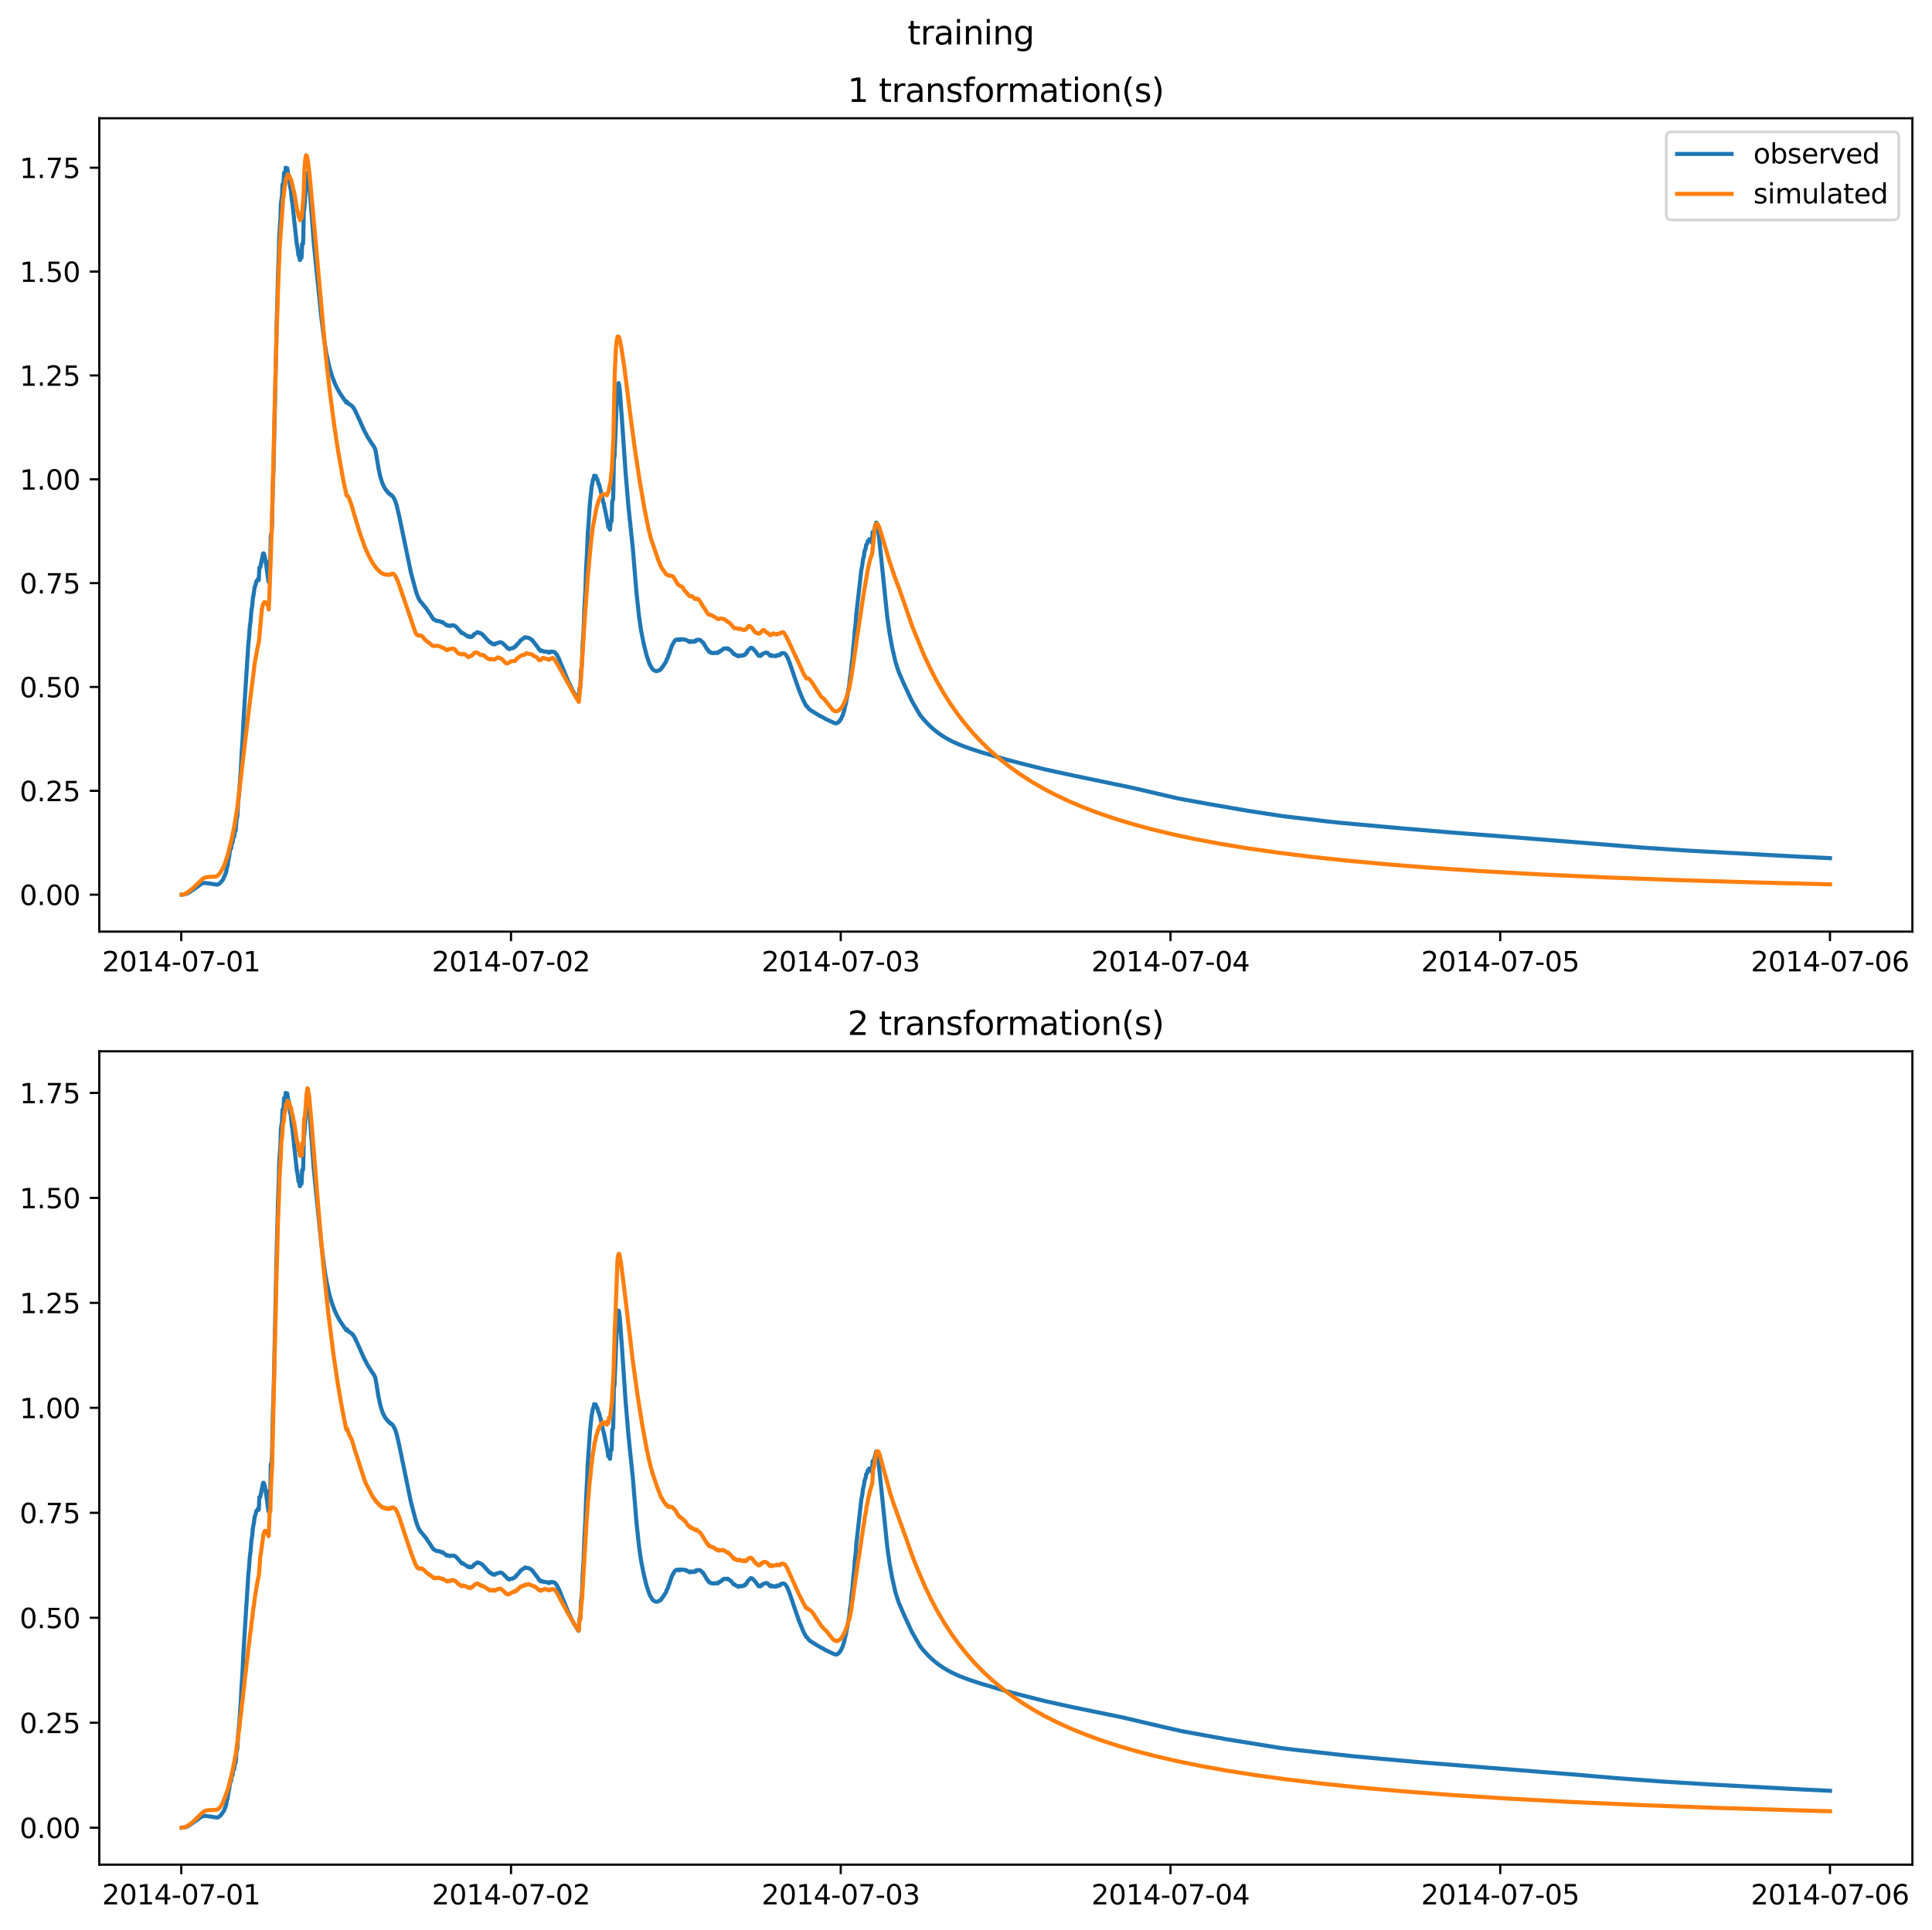 <?xml version="1.0" encoding="utf-8" standalone="no"?>
<!DOCTYPE svg PUBLIC "-//W3C//DTD SVG 1.1//EN"
  "http://www.w3.org/Graphics/SVG/1.1/DTD/svg11.dtd">
<svg xmlns:xlink="http://www.w3.org/1999/xlink" width="709.489pt" height="708.798pt" viewBox="0 0 709.489 708.798" xmlns="http://www.w3.org/2000/svg" version="1.1">
 <defs>
  <style type="text/css">*{stroke-linejoin: round; stroke-linecap: butt}</style>
 </defs>
 <g id="figure_1">
  <g id="patch_1">
   <path d="M 0 708.798 
L 709.489 708.798 
L 709.489 0 
L 0 0 
z
" style="fill: #ffffff"/>
  </g>
  <g id="axes_1">
   <g id="patch_2">
    <path d="M 36.466 342.2 
L 702.289 342.2 
L 702.289 43.44 
L 36.466 43.44 
z
" style="fill: #ffffff"/>
   </g>
   <g id="matplotlib.axis_1">
    <g id="xtick_1">
     <g id="line2d_1">
      <defs>
       <path id="mef849f9ff6" d="M 0 0 
L 0 3.5 
" style="stroke: #000000; stroke-width: 0.8"/>
      </defs>
      <g>
       <use xlink:href="#mef849f9ff6" x="66.562" y="342.2" style="stroke: #000000; stroke-width: 0.8"/>
      </g>
     </g>
     <g id="text_1">
      <!-- 2014-07-01 -->
      <g transform="translate(37.504 356.798) scale(0.1 -0.1)">
       <defs>
        <path id="DejaVuSans-32" d="M 1228 531 
L 3431 531 
L 3431 0 
L 469 0 
L 469 531 
Q 828 903 1448 1529 
Q 2069 2156 2228 2338 
Q 2531 2678 2651 2914 
Q 2772 3150 2772 3378 
Q 2772 3750 2511 3984 
Q 2250 4219 1831 4219 
Q 1534 4219 1204 4116 
Q 875 4013 500 3803 
L 500 4441 
Q 881 4594 1212 4672 
Q 1544 4750 1819 4750 
Q 2544 4750 2975 4387 
Q 3406 4025 3406 3419 
Q 3406 3131 3298 2873 
Q 3191 2616 2906 2266 
Q 2828 2175 2409 1742 
Q 1991 1309 1228 531 
z
" transform="scale(0.016)"/>
        <path id="DejaVuSans-30" d="M 2034 4250 
Q 1547 4250 1301 3770 
Q 1056 3291 1056 2328 
Q 1056 1369 1301 889 
Q 1547 409 2034 409 
Q 2525 409 2770 889 
Q 3016 1369 3016 2328 
Q 3016 3291 2770 3770 
Q 2525 4250 2034 4250 
z
M 2034 4750 
Q 2819 4750 3233 4129 
Q 3647 3509 3647 2328 
Q 3647 1150 3233 529 
Q 2819 -91 2034 -91 
Q 1250 -91 836 529 
Q 422 1150 422 2328 
Q 422 3509 836 4129 
Q 1250 4750 2034 4750 
z
" transform="scale(0.016)"/>
        <path id="DejaVuSans-31" d="M 794 531 
L 1825 531 
L 1825 4091 
L 703 3866 
L 703 4441 
L 1819 4666 
L 2450 4666 
L 2450 531 
L 3481 531 
L 3481 0 
L 794 0 
L 794 531 
z
" transform="scale(0.016)"/>
        <path id="DejaVuSans-34" d="M 2419 4116 
L 825 1625 
L 2419 1625 
L 2419 4116 
z
M 2253 4666 
L 3047 4666 
L 3047 1625 
L 3713 1625 
L 3713 1100 
L 3047 1100 
L 3047 0 
L 2419 0 
L 2419 1100 
L 313 1100 
L 313 1709 
L 2253 4666 
z
" transform="scale(0.016)"/>
        <path id="DejaVuSans-2d" d="M 313 2009 
L 1997 2009 
L 1997 1497 
L 313 1497 
L 313 2009 
z
" transform="scale(0.016)"/>
        <path id="DejaVuSans-37" d="M 525 4666 
L 3525 4666 
L 3525 4397 
L 1831 0 
L 1172 0 
L 2766 4134 
L 525 4134 
L 525 4666 
z
" transform="scale(0.016)"/>
       </defs>
       <use xlink:href="#DejaVuSans-32"/>
       <use xlink:href="#DejaVuSans-30" x="63.623"/>
       <use xlink:href="#DejaVuSans-31" x="127.246"/>
       <use xlink:href="#DejaVuSans-34" x="190.869"/>
       <use xlink:href="#DejaVuSans-2d" x="254.492"/>
       <use xlink:href="#DejaVuSans-30" x="290.576"/>
       <use xlink:href="#DejaVuSans-37" x="354.199"/>
       <use xlink:href="#DejaVuSans-2d" x="417.822"/>
       <use xlink:href="#DejaVuSans-30" x="453.906"/>
       <use xlink:href="#DejaVuSans-31" x="517.529"/>
      </g>
     </g>
    </g>
    <g id="xtick_2">
     <g id="line2d_2">
      <g>
       <use xlink:href="#mef849f9ff6" x="187.655" y="342.2" style="stroke: #000000; stroke-width: 0.8"/>
      </g>
     </g>
     <g id="text_2">
      <!-- 2014-07-02 -->
      <g transform="translate(158.597 356.798) scale(0.1 -0.1)">
       <use xlink:href="#DejaVuSans-32"/>
       <use xlink:href="#DejaVuSans-30" x="63.623"/>
       <use xlink:href="#DejaVuSans-31" x="127.246"/>
       <use xlink:href="#DejaVuSans-34" x="190.869"/>
       <use xlink:href="#DejaVuSans-2d" x="254.492"/>
       <use xlink:href="#DejaVuSans-30" x="290.576"/>
       <use xlink:href="#DejaVuSans-37" x="354.199"/>
       <use xlink:href="#DejaVuSans-2d" x="417.822"/>
       <use xlink:href="#DejaVuSans-30" x="453.906"/>
       <use xlink:href="#DejaVuSans-32" x="517.529"/>
      </g>
     </g>
    </g>
    <g id="xtick_3">
     <g id="line2d_3">
      <g>
       <use xlink:href="#mef849f9ff6" x="308.747" y="342.2" style="stroke: #000000; stroke-width: 0.8"/>
      </g>
     </g>
     <g id="text_3">
      <!-- 2014-07-03 -->
      <g transform="translate(279.689 356.798) scale(0.1 -0.1)">
       <defs>
        <path id="DejaVuSans-33" d="M 2597 2516 
Q 3050 2419 3304 2112 
Q 3559 1806 3559 1356 
Q 3559 666 3084 287 
Q 2609 -91 1734 -91 
Q 1441 -91 1130 -33 
Q 819 25 488 141 
L 488 750 
Q 750 597 1062 519 
Q 1375 441 1716 441 
Q 2309 441 2620 675 
Q 2931 909 2931 1356 
Q 2931 1769 2642 2001 
Q 2353 2234 1838 2234 
L 1294 2234 
L 1294 2753 
L 1863 2753 
Q 2328 2753 2575 2939 
Q 2822 3125 2822 3475 
Q 2822 3834 2567 4026 
Q 2313 4219 1838 4219 
Q 1578 4219 1281 4162 
Q 984 4106 628 3988 
L 628 4550 
Q 988 4650 1302 4700 
Q 1616 4750 1894 4750 
Q 2613 4750 3031 4423 
Q 3450 4097 3450 3541 
Q 3450 3153 3228 2886 
Q 3006 2619 2597 2516 
z
" transform="scale(0.016)"/>
       </defs>
       <use xlink:href="#DejaVuSans-32"/>
       <use xlink:href="#DejaVuSans-30" x="63.623"/>
       <use xlink:href="#DejaVuSans-31" x="127.246"/>
       <use xlink:href="#DejaVuSans-34" x="190.869"/>
       <use xlink:href="#DejaVuSans-2d" x="254.492"/>
       <use xlink:href="#DejaVuSans-30" x="290.576"/>
       <use xlink:href="#DejaVuSans-37" x="354.199"/>
       <use xlink:href="#DejaVuSans-2d" x="417.822"/>
       <use xlink:href="#DejaVuSans-30" x="453.906"/>
       <use xlink:href="#DejaVuSans-33" x="517.529"/>
      </g>
     </g>
    </g>
    <g id="xtick_4">
     <g id="line2d_4">
      <g>
       <use xlink:href="#mef849f9ff6" x="429.84" y="342.2" style="stroke: #000000; stroke-width: 0.8"/>
      </g>
     </g>
     <g id="text_4">
      <!-- 2014-07-04 -->
      <g transform="translate(400.782 356.798) scale(0.1 -0.1)">
       <use xlink:href="#DejaVuSans-32"/>
       <use xlink:href="#DejaVuSans-30" x="63.623"/>
       <use xlink:href="#DejaVuSans-31" x="127.246"/>
       <use xlink:href="#DejaVuSans-34" x="190.869"/>
       <use xlink:href="#DejaVuSans-2d" x="254.492"/>
       <use xlink:href="#DejaVuSans-30" x="290.576"/>
       <use xlink:href="#DejaVuSans-37" x="354.199"/>
       <use xlink:href="#DejaVuSans-2d" x="417.822"/>
       <use xlink:href="#DejaVuSans-30" x="453.906"/>
       <use xlink:href="#DejaVuSans-34" x="517.529"/>
      </g>
     </g>
    </g>
    <g id="xtick_5">
     <g id="line2d_5">
      <g>
       <use xlink:href="#mef849f9ff6" x="550.932" y="342.2" style="stroke: #000000; stroke-width: 0.8"/>
      </g>
     </g>
     <g id="text_5">
      <!-- 2014-07-05 -->
      <g transform="translate(521.874 356.798) scale(0.1 -0.1)">
       <defs>
        <path id="DejaVuSans-35" d="M 691 4666 
L 3169 4666 
L 3169 4134 
L 1269 4134 
L 1269 2991 
Q 1406 3038 1543 3061 
Q 1681 3084 1819 3084 
Q 2600 3084 3056 2656 
Q 3513 2228 3513 1497 
Q 3513 744 3044 326 
Q 2575 -91 1722 -91 
Q 1428 -91 1123 -41 
Q 819 9 494 109 
L 494 744 
Q 775 591 1075 516 
Q 1375 441 1709 441 
Q 2250 441 2565 725 
Q 2881 1009 2881 1497 
Q 2881 1984 2565 2268 
Q 2250 2553 1709 2553 
Q 1456 2553 1204 2497 
Q 953 2441 691 2322 
L 691 4666 
z
" transform="scale(0.016)"/>
       </defs>
       <use xlink:href="#DejaVuSans-32"/>
       <use xlink:href="#DejaVuSans-30" x="63.623"/>
       <use xlink:href="#DejaVuSans-31" x="127.246"/>
       <use xlink:href="#DejaVuSans-34" x="190.869"/>
       <use xlink:href="#DejaVuSans-2d" x="254.492"/>
       <use xlink:href="#DejaVuSans-30" x="290.576"/>
       <use xlink:href="#DejaVuSans-37" x="354.199"/>
       <use xlink:href="#DejaVuSans-2d" x="417.822"/>
       <use xlink:href="#DejaVuSans-30" x="453.906"/>
       <use xlink:href="#DejaVuSans-35" x="517.529"/>
      </g>
     </g>
    </g>
    <g id="xtick_6">
     <g id="line2d_6">
      <g>
       <use xlink:href="#mef849f9ff6" x="672.025" y="342.2" style="stroke: #000000; stroke-width: 0.8"/>
      </g>
     </g>
     <g id="text_6">
      <!-- 2014-07-06 -->
      <g transform="translate(642.967 356.798) scale(0.1 -0.1)">
       <defs>
        <path id="DejaVuSans-36" d="M 2113 2584 
Q 1688 2584 1439 2293 
Q 1191 2003 1191 1497 
Q 1191 994 1439 701 
Q 1688 409 2113 409 
Q 2538 409 2786 701 
Q 3034 994 3034 1497 
Q 3034 2003 2786 2293 
Q 2538 2584 2113 2584 
z
M 3366 4563 
L 3366 3988 
Q 3128 4100 2886 4159 
Q 2644 4219 2406 4219 
Q 1781 4219 1451 3797 
Q 1122 3375 1075 2522 
Q 1259 2794 1537 2939 
Q 1816 3084 2150 3084 
Q 2853 3084 3261 2657 
Q 3669 2231 3669 1497 
Q 3669 778 3244 343 
Q 2819 -91 2113 -91 
Q 1303 -91 875 529 
Q 447 1150 447 2328 
Q 447 3434 972 4092 
Q 1497 4750 2381 4750 
Q 2619 4750 2861 4703 
Q 3103 4656 3366 4563 
z
" transform="scale(0.016)"/>
       </defs>
       <use xlink:href="#DejaVuSans-32"/>
       <use xlink:href="#DejaVuSans-30" x="63.623"/>
       <use xlink:href="#DejaVuSans-31" x="127.246"/>
       <use xlink:href="#DejaVuSans-34" x="190.869"/>
       <use xlink:href="#DejaVuSans-2d" x="254.492"/>
       <use xlink:href="#DejaVuSans-30" x="290.576"/>
       <use xlink:href="#DejaVuSans-37" x="354.199"/>
       <use xlink:href="#DejaVuSans-2d" x="417.822"/>
       <use xlink:href="#DejaVuSans-30" x="453.906"/>
       <use xlink:href="#DejaVuSans-36" x="517.529"/>
      </g>
     </g>
    </g>
   </g>
   <g id="matplotlib.axis_2">
    <g id="ytick_1">
     <g id="line2d_7">
      <defs>
       <path id="mc47ab6fa70" d="M 0 0 
L -3.5 0 
" style="stroke: #000000; stroke-width: 0.8"/>
      </defs>
      <g>
       <use xlink:href="#mc47ab6fa70" x="36.466" y="328.63" style="stroke: #000000; stroke-width: 0.8"/>
      </g>
     </g>
     <g id="text_7">
      <!-- 0.00 -->
      <g transform="translate(7.2 332.43) scale(0.1 -0.1)">
       <defs>
        <path id="DejaVuSans-2e" d="M 684 794 
L 1344 794 
L 1344 0 
L 684 0 
L 684 794 
z
" transform="scale(0.016)"/>
       </defs>
       <use xlink:href="#DejaVuSans-30"/>
       <use xlink:href="#DejaVuSans-2e" x="63.623"/>
       <use xlink:href="#DejaVuSans-30" x="95.41"/>
       <use xlink:href="#DejaVuSans-30" x="159.033"/>
      </g>
     </g>
    </g>
    <g id="ytick_2">
     <g id="line2d_8">
      <g>
       <use xlink:href="#mc47ab6fa70" x="36.466" y="290.484" style="stroke: #000000; stroke-width: 0.8"/>
      </g>
     </g>
     <g id="text_8">
      <!-- 0.25 -->
      <g transform="translate(7.2 294.284) scale(0.1 -0.1)">
       <use xlink:href="#DejaVuSans-30"/>
       <use xlink:href="#DejaVuSans-2e" x="63.623"/>
       <use xlink:href="#DejaVuSans-32" x="95.41"/>
       <use xlink:href="#DejaVuSans-35" x="159.033"/>
      </g>
     </g>
    </g>
    <g id="ytick_3">
     <g id="line2d_9">
      <g>
       <use xlink:href="#mc47ab6fa70" x="36.466" y="252.338" style="stroke: #000000; stroke-width: 0.8"/>
      </g>
     </g>
     <g id="text_9">
      <!-- 0.50 -->
      <g transform="translate(7.2 256.138) scale(0.1 -0.1)">
       <use xlink:href="#DejaVuSans-30"/>
       <use xlink:href="#DejaVuSans-2e" x="63.623"/>
       <use xlink:href="#DejaVuSans-35" x="95.41"/>
       <use xlink:href="#DejaVuSans-30" x="159.033"/>
      </g>
     </g>
    </g>
    <g id="ytick_4">
     <g id="line2d_10">
      <g>
       <use xlink:href="#mc47ab6fa70" x="36.466" y="214.192" style="stroke: #000000; stroke-width: 0.8"/>
      </g>
     </g>
     <g id="text_10">
      <!-- 0.75 -->
      <g transform="translate(7.2 217.991) scale(0.1 -0.1)">
       <use xlink:href="#DejaVuSans-30"/>
       <use xlink:href="#DejaVuSans-2e" x="63.623"/>
       <use xlink:href="#DejaVuSans-37" x="95.41"/>
       <use xlink:href="#DejaVuSans-35" x="159.033"/>
      </g>
     </g>
    </g>
    <g id="ytick_5">
     <g id="line2d_11">
      <g>
       <use xlink:href="#mc47ab6fa70" x="36.466" y="176.046" style="stroke: #000000; stroke-width: 0.8"/>
      </g>
     </g>
     <g id="text_11">
      <!-- 1.00 -->
      <g transform="translate(7.2 179.845) scale(0.1 -0.1)">
       <use xlink:href="#DejaVuSans-31"/>
       <use xlink:href="#DejaVuSans-2e" x="63.623"/>
       <use xlink:href="#DejaVuSans-30" x="95.41"/>
       <use xlink:href="#DejaVuSans-30" x="159.033"/>
      </g>
     </g>
    </g>
    <g id="ytick_6">
     <g id="line2d_12">
      <g>
       <use xlink:href="#mc47ab6fa70" x="36.466" y="137.9" style="stroke: #000000; stroke-width: 0.8"/>
      </g>
     </g>
     <g id="text_12">
      <!-- 1.25 -->
      <g transform="translate(7.2 141.699) scale(0.1 -0.1)">
       <use xlink:href="#DejaVuSans-31"/>
       <use xlink:href="#DejaVuSans-2e" x="63.623"/>
       <use xlink:href="#DejaVuSans-32" x="95.41"/>
       <use xlink:href="#DejaVuSans-35" x="159.033"/>
      </g>
     </g>
    </g>
    <g id="ytick_7">
     <g id="line2d_13">
      <g>
       <use xlink:href="#mc47ab6fa70" x="36.466" y="99.754" style="stroke: #000000; stroke-width: 0.8"/>
      </g>
     </g>
     <g id="text_13">
      <!-- 1.50 -->
      <g transform="translate(7.2 103.553) scale(0.1 -0.1)">
       <use xlink:href="#DejaVuSans-31"/>
       <use xlink:href="#DejaVuSans-2e" x="63.623"/>
       <use xlink:href="#DejaVuSans-35" x="95.41"/>
       <use xlink:href="#DejaVuSans-30" x="159.033"/>
      </g>
     </g>
    </g>
    <g id="ytick_8">
     <g id="line2d_14">
      <g>
       <use xlink:href="#mc47ab6fa70" x="36.466" y="61.608" style="stroke: #000000; stroke-width: 0.8"/>
      </g>
     </g>
     <g id="text_14">
      <!-- 1.75 -->
      <g transform="translate(7.2 65.407) scale(0.1 -0.1)">
       <use xlink:href="#DejaVuSans-31"/>
       <use xlink:href="#DejaVuSans-2e" x="63.623"/>
       <use xlink:href="#DejaVuSans-37" x="95.41"/>
       <use xlink:href="#DejaVuSans-35" x="159.033"/>
      </g>
     </g>
    </g>
   </g>
   <g id="line2d_15">
    <path d="M 66.73 328.614 
L 67.992 328.457 
L 69.085 328.034 
L 72.112 325.972 
L 72.701 325.55 
L 73.878 324.696 
L 74.551 324.415 
L 75.224 324.334 
L 76.233 324.434 
L 79.765 324.959 
L 80.185 324.803 
L 80.69 324.476 
L 81.783 323.245 
L 82.96 320.635 
L 83.381 318.523 
L 83.549 318.082 
L 83.969 315.308 
L 84.137 314.817 
L 84.474 312.253 
L 84.642 311.941 
L 84.81 311.811 
L 85.146 309.72 
L 85.399 309.564 
L 85.651 307.628 
L 85.819 307.407 
L 85.987 307.401 
L 86.24 305.362 
L 86.408 305.125 
L 86.492 305.163 
L 86.576 304.866 
L 86.828 301.181 
L 87.165 299.816 
L 87.417 295.259 
L 87.922 290.139 
L 88.258 285.042 
L 88.426 282.896 
L 88.762 276.257 
L 89.015 272.864 
L 89.351 266.096 
L 89.687 260.322 
L 90.108 253.657 
L 91.201 236.533 
L 91.453 234.127 
L 91.706 230.56 
L 92.042 227.987 
L 92.294 224.638 
L 92.631 222.408 
L 92.883 219.633 
L 93.219 217.94 
L 93.472 215.885 
L 93.892 214.693 
L 94.144 213.499 
L 94.481 213.286 
L 94.649 212.765 
L 94.817 212.885 
L 94.985 213.127 
L 95.069 212.476 
L 95.238 208.523 
L 95.322 208.417 
L 95.49 208.533 
L 95.574 208.435 
L 95.742 207.638 
L 96.583 203.418 
L 96.751 203.245 
L 96.919 203.421 
L 97.256 204.552 
L 97.76 207.553 
L 98.601 213.683 
L 98.685 212.969 
L 98.853 206.265 
L 99.19 207.437 
L 99.274 205.466 
L 99.442 196.579 
L 99.694 195.956 
L 99.863 193.793 
L 99.947 190.621 
L 100.199 178.073 
L 100.451 171.955 
L 101.629 118.147 
L 102.133 99.943 
L 102.301 95.439 
L 102.554 86.601 
L 102.974 80.632 
L 103.142 74.86 
L 103.563 71.916 
L 103.731 67.794 
L 103.983 67.37 
L 104.067 67.328 
L 104.151 66.552 
L 104.319 63.509 
L 104.404 63.548 
L 104.656 64.153 
L 104.74 63.777 
L 104.908 61.603 
L 105.16 62.762 
L 105.244 63.235 
L 105.329 63.183 
L 105.497 61.81 
L 106.001 65.351 
L 106.085 64.665 
L 106.169 64.91 
L 106.59 69.057 
L 106.674 68.752 
L 106.842 70.163 
L 107.179 73.819 
L 107.263 73.72 
L 107.431 75.241 
L 107.851 79.047 
L 108.104 81.561 
L 108.608 86.046 
L 109.029 90.105 
L 109.113 89.917 
L 109.281 91.163 
L 109.617 93.766 
L 109.701 93.124 
L 109.785 93.307 
L 110.122 95.513 
L 110.206 95.467 
L 110.374 93.573 
L 110.71 94.69 
L 110.795 93.829 
L 110.963 89.579 
L 111.215 89.643 
L 111.299 89.474 
L 111.383 87.244 
L 111.551 77.932 
L 111.804 76.136 
L 112.056 72.472 
L 112.392 66.996 
L 112.813 63.543 
L 112.897 63.495 
L 113.065 63.914 
L 113.485 66.782 
L 114.074 74.083 
L 115.251 89.419 
L 116.092 97.943 
L 116.681 103.56 
L 118.026 116.772 
L 119.204 125.963 
L 119.876 129.967 
L 120.97 134.928 
L 121.895 137.994 
L 122.904 140.688 
L 123.745 142.475 
L 124.754 144.323 
L 127.192 147.903 
L 127.361 147.492 
L 128.117 148.408 
L 128.538 148.609 
L 129.379 149.239 
L 130.052 150.132 
L 131.313 152.733 
L 133.836 158.339 
L 134.088 158.773 
L 135.013 160.547 
L 135.265 160.915 
L 136.359 162.64 
L 136.695 163.186 
L 137.115 163.719 
L 137.788 164.947 
L 138.293 167.757 
L 139.049 172.278 
L 139.722 175.315 
L 140.143 176.66 
L 140.563 177.809 
L 140.899 178.641 
L 141.152 179.021 
L 141.404 179.48 
L 141.656 179.945 
L 141.824 179.973 
L 142.329 180.788 
L 142.413 180.718 
L 142.581 180.89 
L 142.918 181.403 
L 143.086 181.335 
L 143.506 181.89 
L 143.675 181.767 
L 144.179 182.282 
L 144.431 182.593 
L 145.104 183.91 
L 145.693 185.728 
L 146.618 189.685 
L 150.906 210.293 
L 152.588 216.632 
L 153.093 218.228 
L 153.766 219.92 
L 154.018 220.287 
L 154.438 221.044 
L 154.606 221.128 
L 156.625 223.598 
L 157.466 224.917 
L 157.718 225.21 
L 158.727 226.807 
L 158.979 227.139 
L 159.232 227.514 
L 159.4 227.481 
L 159.904 227.86 
L 160.072 227.894 
L 160.493 228.138 
L 160.745 228.085 
L 161.166 228.14 
L 161.418 228.176 
L 162.259 228.605 
L 162.427 228.449 
L 162.847 228.776 
L 164.109 229.767 
L 164.193 229.594 
L 164.361 229.584 
L 164.698 229.855 
L 164.95 229.827 
L 165.286 229.929 
L 165.538 229.742 
L 165.875 229.802 
L 166.127 229.629 
L 167.052 229.893 
L 167.641 230.376 
L 169.575 232.554 
L 169.743 232.396 
L 171.929 233.877 
L 172.098 233.642 
L 172.434 233.925 
L 172.602 234.022 
L 172.77 233.874 
L 173.191 233.967 
L 173.443 233.63 
L 173.779 233.549 
L 174.032 233.024 
L 174.957 232.49 
L 175.209 232.237 
L 175.714 232.284 
L 176.134 232.522 
L 176.302 232.505 
L 176.47 232.577 
L 176.891 232.856 
L 177.059 232.933 
L 179.834 235.937 
L 179.918 235.831 
L 180.086 235.88 
L 180.927 236.624 
L 181.011 236.64 
L 181.18 236.469 
L 181.516 236.658 
L 181.684 236.707 
L 181.852 236.439 
L 182.357 236.313 
L 182.609 236.177 
L 183.45 236.012 
L 183.702 235.87 
L 184.375 236.076 
L 185.048 236.671 
L 185.973 237.619 
L 186.141 237.743 
L 186.477 238.192 
L 186.646 238.136 
L 187.066 238.444 
L 187.234 238.197 
L 188.243 238.123 
L 188.411 237.953 
L 188.664 237.846 
L 188.916 237.803 
L 189.168 237.395 
L 189.505 237.304 
L 189.757 236.778 
L 190.093 236.596 
L 190.346 236.183 
L 190.766 235.856 
L 191.018 235.334 
L 192.616 234.225 
L 192.784 234.066 
L 194.298 234.355 
L 195.391 235.06 
L 197.493 237.773 
L 197.998 238.628 
L 198.082 238.552 
L 198.25 238.677 
L 198.587 239.156 
L 198.755 238.917 
L 199.848 239.364 
L 200.1 239.296 
L 200.521 239.354 
L 200.773 239.409 
L 201.109 239.517 
L 201.362 239.618 
L 201.614 239.74 
L 201.782 239.394 
L 202.034 239.479 
L 202.203 239.524 
L 202.455 239.34 
L 203.464 239.458 
L 203.884 239.751 
L 204.389 240.361 
L 205.146 241.744 
L 206.659 245.406 
L 208.509 249.894 
L 210.023 253.077 
L 210.78 254.469 
L 212.125 256.61 
L 212.462 257.09 
L 212.546 256.641 
L 212.798 252.747 
L 213.05 252.896 
L 213.135 252.059 
L 213.387 246.216 
L 213.639 244.796 
L 213.723 243.558 
L 213.975 236.345 
L 214.312 231.539 
L 214.564 224.403 
L 214.985 216.673 
L 215.237 209.047 
L 215.573 202.677 
L 215.825 196.6 
L 216.666 184.481 
L 217.255 178.974 
L 217.76 176.122 
L 218.012 175.777 
L 218.18 174.746 
L 218.348 174.9 
L 218.6 175.242 
L 218.769 174.815 
L 219.021 175.648 
L 219.189 176.113 
L 219.273 175.892 
L 219.357 176.005 
L 219.778 177.708 
L 219.862 177.617 
L 219.946 177.768 
L 220.451 179.684 
L 220.619 180.327 
L 221.628 184.813 
L 221.712 184.91 
L 222.132 186.952 
L 223.057 191.404 
L 223.394 193.695 
L 223.478 193.002 
L 223.562 193.016 
L 223.982 194.575 
L 224.066 194.175 
L 224.235 191.465 
L 224.403 191.488 
L 224.487 191.494 
L 224.571 191.385 
L 224.655 190.297 
L 224.823 184.215 
L 225.16 183.295 
L 225.244 180.018 
L 225.412 169.309 
L 225.664 167.668 
L 226.001 159.532 
L 226.589 145.135 
L 226.926 141.356 
L 227.178 140.712 
L 227.346 141.257 
L 227.598 143.344 
L 228.439 154.631 
L 229.701 173.199 
L 230.794 186.115 
L 231.719 194.994 
L 232.392 201.398 
L 233.737 217.742 
L 234.662 226.332 
L 235.419 231.581 
L 236.428 236.639 
L 237.521 240.988 
L 238.614 244.08 
L 239.623 245.778 
L 239.96 246.065 
L 240.548 246.422 
L 241.053 246.487 
L 241.389 246.462 
L 241.558 246.449 
L 241.81 246.26 
L 242.23 246.174 
L 242.483 245.88 
L 242.819 245.709 
L 243.071 245.18 
L 243.492 244.72 
L 244.417 243.299 
L 244.585 243.033 
L 244.837 242.22 
L 245.258 241.559 
L 245.51 240.619 
L 245.846 239.953 
L 246.099 238.957 
L 246.519 237.814 
L 246.855 236.959 
L 247.865 235.24 
L 248.537 234.907 
L 248.874 235.029 
L 249.042 234.85 
L 249.462 235.088 
L 249.63 234.799 
L 249.883 234.917 
L 250.051 234.975 
L 250.303 234.795 
L 251.396 234.945 
L 251.565 234.92 
L 251.985 235.095 
L 252.153 235.123 
L 253.078 235.782 
L 253.246 235.525 
L 253.499 235.718 
L 253.667 235.802 
L 253.835 235.502 
L 254.171 235.611 
L 254.844 235.724 
L 254.928 235.702 
L 255.096 235.418 
L 255.349 235.497 
L 255.517 235.507 
L 255.685 235.062 
L 255.937 235.07 
L 256.19 235.024 
L 256.61 234.975 
L 257.115 235.076 
L 257.619 235.507 
L 257.956 235.935 
L 258.04 235.865 
L 258.208 235.988 
L 259.721 238.583 
L 259.89 238.598 
L 260.394 239.443 
L 260.478 239.325 
L 260.646 239.384 
L 260.983 239.753 
L 261.235 239.75 
L 261.571 239.916 
L 261.824 239.825 
L 262.16 239.922 
L 262.412 239.766 
L 262.833 239.799 
L 263.085 239.817 
L 263.422 239.896 
L 263.674 239.542 
L 264.01 239.603 
L 264.262 239.249 
L 264.599 239.188 
L 264.851 238.905 
L 265.187 238.809 
L 265.44 238.439 
L 265.86 238.248 
L 266.112 238.146 
L 266.869 238.293 
L 267.037 238.353 
L 267.206 238.121 
L 267.458 238.287 
L 268.215 238.859 
L 268.467 239.001 
L 269.476 240.266 
L 269.56 240.121 
L 269.728 240.174 
L 270.149 240.569 
L 270.317 240.639 
L 270.738 240.888 
L 270.99 240.987 
L 271.242 241.089 
L 271.41 240.763 
L 271.663 240.823 
L 271.915 240.835 
L 272.251 240.855 
L 272.503 240.881 
L 272.756 240.647 
L 273.092 240.731 
L 273.344 240.462 
L 273.681 240.466 
L 273.933 239.929 
L 274.269 239.788 
L 274.522 239.069 
L 275.699 237.961 
L 276.035 237.959 
L 276.456 238.196 
L 277.044 238.865 
L 277.381 239.241 
L 277.549 239.413 
L 277.969 240.044 
L 278.222 240.376 
L 278.558 240.844 
L 278.726 240.633 
L 279.147 240.975 
L 279.315 240.588 
L 279.735 240.605 
L 279.988 240.197 
L 281.165 239.726 
L 281.669 239.796 
L 281.838 239.805 
L 282.51 240.515 
L 282.763 240.785 
L 282.931 240.564 
L 283.351 240.98 
L 283.52 240.678 
L 283.856 240.861 
L 284.529 241.022 
L 284.613 241.017 
L 284.781 240.836 
L 285.201 240.968 
L 285.37 240.612 
L 285.622 240.67 
L 285.79 240.715 
L 286.042 240.624 
L 286.379 240.632 
L 286.631 240.116 
L 286.967 240.123 
L 287.22 239.888 
L 287.808 239.886 
L 288.229 240.097 
L 288.649 240.555 
L 289.238 241.606 
L 289.995 243.475 
L 291.761 248.724 
L 293.526 253.74 
L 294.956 257.165 
L 296.049 259.297 
L 296.217 259.252 
L 296.554 259.728 
L 297.142 260.461 
L 297.815 260.964 
L 301.179 263.001 
L 301.599 263.222 
L 301.852 263.311 
L 303.197 264.098 
L 306.477 265.609 
L 306.813 265.676 
L 306.981 265.717 
L 307.233 265.568 
L 307.57 265.573 
L 307.822 265.255 
L 308.158 265.118 
L 308.411 264.587 
L 308.831 264.192 
L 309.083 263.44 
L 309.42 262.924 
L 309.756 261.736 
L 310.008 261.087 
L 310.345 259.433 
L 310.597 258.587 
L 310.934 256.656 
L 311.186 255.679 
L 311.522 253.489 
L 311.859 251.903 
L 312.111 249.149 
L 312.447 247.308 
L 312.699 244.206 
L 313.036 241.765 
L 313.288 238.265 
L 313.624 235.312 
L 313.877 231.981 
L 314.213 229.058 
L 314.465 225.49 
L 316.315 209.278 
L 316.652 207.692 
L 316.904 205.539 
L 317.24 204.35 
L 317.493 202.442 
L 317.913 201.46 
L 318.081 200.137 
L 318.334 199.893 
L 318.502 199.695 
L 318.67 198.697 
L 318.838 198.659 
L 319.09 198.638 
L 319.259 198.041 
L 319.511 198.357 
L 319.679 198.567 
L 319.847 198.408 
L 320.184 199.37 
L 320.268 198.875 
L 320.436 195.429 
L 320.52 195.45 
L 320.688 195.714 
L 320.856 195.574 
L 321.193 194.02 
L 321.781 191.941 
L 321.95 192.068 
L 322.202 192.936 
L 322.622 195.694 
L 323.463 203.668 
L 325.818 226.527 
L 326.659 232.504 
L 327.584 237.603 
L 328.845 243.129 
L 330.022 246.776 
L 331.872 251.053 
L 334.816 257.363 
L 337.843 262.61 
L 339.104 264.162 
L 341.038 266.241 
L 342.888 267.924 
L 344.738 269.38 
L 347.009 270.878 
L 349.532 272.261 
L 352.391 273.552 
L 356.091 274.936 
L 360.632 276.394 
L 369.546 279 
L 374.843 280.38 
L 383.505 282.558 
L 394.773 285.006 
L 415.88 289.383 
L 432.278 293.211 
L 434.465 293.629 
L 443.547 295.274 
L 458.515 297.866 
L 471.381 299.824 
L 480.211 300.855 
L 486.686 301.639 
L 492.068 302.219 
L 514.352 304.23 
L 533.273 305.807 
L 559.425 307.825 
L 578.935 309.378 
L 602.901 311.316 
L 619.635 312.431 
L 659.831 314.625 
L 672.025 315.215 
L 672.025 315.215 
" clip-path="url(#pc5e0fc8dc4)" style="fill: none; stroke: #1f77b4; stroke-width: 1.5; stroke-linecap: square"/>
   </g>
   <g id="line2d_16">
    <path d="M 66.73 328.619 
L 67.487 328.526 
L 68.412 328.112 
L 70.851 326.267 
L 74.551 322.697 
L 75.308 322.341 
L 76.317 322.134 
L 77.915 322.07 
L 79.26 321.988 
L 79.596 321.824 
L 80.185 321.401 
L 80.774 320.729 
L 81.446 319.637 
L 82.119 318.309 
L 82.624 317.049 
L 83.633 313.993 
L 84.558 310.3 
L 85.146 307.828 
L 85.987 303.937 
L 87.165 296.528 
L 91.285 261.691 
L 91.706 258.194 
L 93.64 242.978 
L 94.901 236.297 
L 95.069 235.872 
L 96.163 223.76 
L 96.583 221.986 
L 96.919 221.321 
L 97.172 221.152 
L 97.424 221.195 
L 97.76 221.502 
L 98.265 222.332 
L 98.601 223.1 
L 98.685 223.834 
L 98.853 220.5 
L 99.442 204.689 
L 99.863 191.251 
L 100.031 184.616 
L 100.451 167.876 
L 100.619 160.43 
L 100.956 145.91 
L 101.208 136.722 
L 101.544 123.767 
L 101.797 115.961 
L 102.133 105.22 
L 102.385 99.039 
L 102.722 90.602 
L 103.983 72.97 
L 104.151 72.093 
L 104.572 68.152 
L 104.74 67.754 
L 105.076 65.446 
L 105.244 65.29 
L 105.329 65.292 
L 105.665 64.019 
L 105.749 64.052 
L 105.917 64.492 
L 106.001 64.78 
L 106.085 64.727 
L 106.254 64.58 
L 106.422 64.962 
L 106.674 65.775 
L 106.758 65.756 
L 106.926 66.129 
L 108.188 71.463 
L 109.113 77.071 
L 109.281 77.572 
L 109.701 79.636 
L 109.785 79.578 
L 109.954 79.849 
L 110.206 80.893 
L 110.29 80.687 
L 110.542 79.786 
L 110.626 79.765 
L 110.795 80.052 
L 111.467 71.988 
L 111.804 62.142 
L 112.14 58.204 
L 112.392 57.047 
L 112.476 57.02 
L 112.729 57.523 
L 112.897 58.112 
L 113.233 60.369 
L 113.738 64.69 
L 115.336 82.227 
L 119.708 131.448 
L 121.138 144.087 
L 122.82 156.849 
L 124.249 166.204 
L 126.099 176.571 
L 127.277 182.037 
L 127.445 181.961 
L 127.697 182.146 
L 128.202 183.006 
L 129.127 185.662 
L 130.472 190.288 
L 132.238 196.032 
L 133.92 200.765 
L 134.929 203.117 
L 135.602 204.524 
L 136.779 206.679 
L 137.199 207.288 
L 138.04 208.52 
L 139.134 209.616 
L 139.47 209.953 
L 139.806 210.284 
L 139.974 210.42 
L 140.227 210.503 
L 140.647 210.748 
L 140.899 210.85 
L 141.152 210.994 
L 141.404 210.962 
L 141.74 211.101 
L 141.993 211.014 
L 142.581 211.104 
L 142.834 211.173 
L 143.002 211.163 
L 143.254 210.992 
L 143.59 210.973 
L 143.843 210.735 
L 144.347 210.709 
L 144.6 210.861 
L 145.188 211.557 
L 145.945 213.145 
L 146.954 215.905 
L 152.672 232.671 
L 153.345 233.353 
L 153.681 233.425 
L 153.85 233.442 
L 154.102 233.38 
L 154.943 233.646 
L 155.447 234.169 
L 156.204 235.079 
L 158.391 236.791 
L 158.811 237.172 
L 159.484 237.295 
L 160.661 237.199 
L 160.997 237.298 
L 161.25 237.333 
L 161.586 237.449 
L 162.427 237.928 
L 162.763 237.931 
L 163.184 238.188 
L 163.857 238.694 
L 164.193 238.824 
L 164.529 238.539 
L 166.463 238.207 
L 167.052 238.588 
L 168.145 239.845 
L 168.398 240.091 
L 168.734 240.08 
L 169.659 240.412 
L 169.995 240.185 
L 170.5 240.206 
L 171.004 240.551 
L 172.014 241.429 
L 172.35 241.166 
L 172.77 241.001 
L 173.107 240.881 
L 173.275 240.782 
L 173.611 240.451 
L 173.864 240.26 
L 174.2 239.772 
L 174.536 239.626 
L 174.873 239.723 
L 175.125 239.737 
L 175.461 239.815 
L 176.05 240.304 
L 176.302 240.517 
L 176.639 240.586 
L 176.891 240.657 
L 177.227 240.568 
L 177.816 240.793 
L 178.489 241.45 
L 178.825 241.729 
L 179.918 242.236 
L 180.255 242.029 
L 180.591 242.072 
L 181.18 242.267 
L 181.516 242.218 
L 181.768 242.189 
L 182.105 241.905 
L 182.357 241.78 
L 182.693 241.51 
L 183.114 241.506 
L 184.375 242.106 
L 184.964 242.757 
L 185.636 243.474 
L 185.973 243.702 
L 186.309 243.615 
L 186.561 243.593 
L 186.898 243.41 
L 187.15 243.31 
L 187.486 242.967 
L 187.991 242.839 
L 189 242.797 
L 189.336 242.479 
L 189.589 242.292 
L 189.925 241.807 
L 191.691 240.62 
L 192.532 240.564 
L 193.205 239.972 
L 193.541 239.974 
L 194.382 240.238 
L 194.887 240.295 
L 195.223 240.33 
L 195.559 240.485 
L 196.064 240.98 
L 196.232 241.085 
L 196.568 241.119 
L 197.157 241.508 
L 197.746 242.188 
L 198.082 242.522 
L 198.418 242.388 
L 198.587 242.396 
L 199.259 241.681 
L 199.596 241.674 
L 201.698 242.375 
L 202.034 241.999 
L 202.959 241.676 
L 203.38 241.996 
L 203.968 242.751 
L 205.062 244.607 
L 211.116 255.473 
L 212.546 257.809 
L 212.714 256.339 
L 213.387 248.683 
L 214.564 229.965 
L 215.405 218.033 
L 215.825 212.424 
L 216.666 203.061 
L 217.003 199.53 
L 217.76 193.371 
L 219.021 186.742 
L 219.273 185.895 
L 219.61 184.587 
L 219.862 183.976 
L 220.198 183.008 
L 220.451 182.613 
L 220.703 182.037 
L 220.955 181.918 
L 221.123 181.825 
L 221.376 181.549 
L 222.132 181.56 
L 222.301 181.631 
L 222.469 181.595 
L 222.721 181.831 
L 222.805 181.933 
L 223.478 180.564 
L 223.814 178.739 
L 224.151 177.378 
L 224.487 173.896 
L 224.655 172.9 
L 225.244 161.471 
L 225.748 137.17 
L 226.169 128.215 
L 226.505 124.995 
L 226.757 123.809 
L 226.926 123.55 
L 227.094 123.606 
L 227.346 123.964 
L 227.682 125.173 
L 228.187 127.721 
L 229.364 135.62 
L 231.214 150.41 
L 233.148 165.011 
L 234.914 176.683 
L 236.68 186.912 
L 238.11 194.059 
L 239.119 198.042 
L 239.708 199.791 
L 241.894 206.164 
L 242.819 208.362 
L 243.828 209.766 
L 244.333 210.518 
L 244.669 210.995 
L 244.921 211.061 
L 245.426 211.372 
L 245.678 211.409 
L 245.93 211.495 
L 246.183 211.395 
L 247.024 211.703 
L 247.444 212.113 
L 248.621 214.117 
L 249.042 214.727 
L 249.715 215.191 
L 250.303 215.427 
L 250.64 215.728 
L 251.144 216.546 
L 251.396 216.956 
L 251.649 217.119 
L 252.91 218.599 
L 253.162 218.94 
L 253.415 218.951 
L 253.751 219.092 
L 254.003 218.969 
L 254.255 219.059 
L 254.676 219.479 
L 255.012 219.891 
L 255.265 219.942 
L 255.601 220.091 
L 255.853 219.884 
L 256.19 219.922 
L 256.526 220.145 
L 257.115 220.973 
L 258.208 222.842 
L 258.628 223.308 
L 259.217 224.319 
L 259.89 225.406 
L 260.226 225.666 
L 260.478 225.848 
L 260.731 225.775 
L 261.487 226.052 
L 262.244 226.542 
L 262.497 226.639 
L 263.59 227.388 
L 263.926 227.38 
L 264.094 227.353 
L 264.347 227.2 
L 265.019 227.227 
L 265.272 227.314 
L 265.524 227.285 
L 266.365 227.682 
L 267.206 228.43 
L 267.542 228.5 
L 268.131 228.999 
L 269.644 230.733 
L 269.981 230.745 
L 270.233 230.716 
L 270.569 230.772 
L 271.326 231.077 
L 271.578 230.91 
L 271.999 230.944 
L 272.335 231.148 
L 272.588 231.316 
L 272.84 231.315 
L 273.176 231.419 
L 273.428 231.323 
L 273.765 231.279 
L 274.101 230.877 
L 274.269 230.801 
L 274.858 229.971 
L 275.194 229.916 
L 275.699 230.207 
L 276.119 230.617 
L 277.044 231.922 
L 277.381 232.333 
L 277.633 232.369 
L 278.642 232.783 
L 278.979 232.55 
L 279.147 232.537 
L 279.988 231.545 
L 280.324 231.409 
L 280.66 231.53 
L 281.417 232.226 
L 281.669 232.464 
L 281.922 232.491 
L 282.342 232.818 
L 282.847 233.343 
L 283.099 233.2 
L 283.435 233.115 
L 283.772 232.733 
L 284.108 232.665 
L 284.445 232.819 
L 284.697 232.966 
L 284.949 232.971 
L 285.285 233.036 
L 285.622 232.766 
L 286.295 232.786 
L 286.463 232.735 
L 286.799 232.37 
L 287.556 232.207 
L 287.976 232.578 
L 288.565 233.474 
L 289.574 235.519 
L 295.208 247.641 
L 296.133 249.223 
L 296.47 249.084 
L 296.89 249.207 
L 297.395 249.634 
L 298.152 250.599 
L 299.665 252.972 
L 301.599 256.004 
L 302.02 256.206 
L 302.692 256.823 
L 303.786 258.19 
L 305.804 260.746 
L 306.561 261.199 
L 307.318 261.244 
L 307.654 261.184 
L 307.99 260.936 
L 308.243 260.772 
L 308.663 260.299 
L 308.915 260.067 
L 309.336 259.448 
L 309.504 259.175 
L 309.924 258.343 
L 310.093 257.991 
L 310.513 256.959 
L 310.681 256.534 
L 311.102 255.31 
L 311.27 254.815 
L 311.69 253.402 
L 311.859 253.03 
L 312.699 248.237 
L 314.297 237.463 
L 314.718 234.37 
L 315.054 232.182 
L 315.895 226.517 
L 316.231 224.273 
L 317.072 218.684 
L 317.409 216.522 
L 317.829 214.142 
L 317.997 213.249 
L 318.418 210.778 
L 318.67 209.327 
L 319.175 206.997 
L 319.511 205.492 
L 320.268 203.54 
L 321.277 193.79 
L 321.613 192.738 
L 321.865 192.374 
L 322.118 192.366 
L 322.37 192.631 
L 322.79 193.492 
L 323.379 195.173 
L 324.304 198.279 
L 326.575 205.994 
L 328.509 211.782 
L 329.938 215.482 
L 331.872 220.979 
L 335.068 230.243 
L 339.104 240.14 
L 341.459 245.224 
L 343.898 249.965 
L 346.42 254.385 
L 349.027 258.508 
L 351.718 262.358 
L 354.577 266.059 
L 357.52 269.508 
L 360.632 272.81 
L 363.911 275.96 
L 367.359 278.958 
L 370.975 281.803 
L 374.759 284.498 
L 378.796 287.098 
L 383.084 289.593 
L 387.625 291.977 
L 392.503 294.284 
L 397.716 296.502 
L 403.351 298.651 
L 409.405 300.718 
L 415.88 302.691 
L 422.944 304.609 
L 430.596 306.452 
L 438.922 308.225 
L 448.003 309.93 
L 457.926 311.564 
L 468.858 313.136 
L 480.968 314.648 
L 494.338 316.09 
L 509.222 317.466 
L 525.789 318.77 
L 544.373 320.005 
L 565.312 321.168 
L 589.026 322.258 
L 616.019 323.271 
L 646.965 324.205 
L 672.025 324.823 
L 672.025 324.823 
" clip-path="url(#pc5e0fc8dc4)" style="fill: none; stroke: #ff7f0e; stroke-width: 1.5; stroke-linecap: square"/>
   </g>
   <g id="patch_3">
    <path d="M 36.466 342.2 
L 36.466 43.44 
" style="fill: none; stroke: #000000; stroke-width: 0.8; stroke-linejoin: miter; stroke-linecap: square"/>
   </g>
   <g id="patch_4">
    <path d="M 702.289 342.2 
L 702.289 43.44 
" style="fill: none; stroke: #000000; stroke-width: 0.8; stroke-linejoin: miter; stroke-linecap: square"/>
   </g>
   <g id="patch_5">
    <path d="M 36.466 342.2 
L 702.289 342.2 
" style="fill: none; stroke: #000000; stroke-width: 0.8; stroke-linejoin: miter; stroke-linecap: square"/>
   </g>
   <g id="patch_6">
    <path d="M 36.466 43.44 
L 702.289 43.44 
" style="fill: none; stroke: #000000; stroke-width: 0.8; stroke-linejoin: miter; stroke-linecap: square"/>
   </g>
   <g id="text_15">
    <!-- 1 transformation(s) -->
    <g transform="translate(311.263 37.44) scale(0.12 -0.12)">
     <defs>
      <path id="DejaVuSans-20" transform="scale(0.016)"/>
      <path id="DejaVuSans-74" d="M 1172 4494 
L 1172 3500 
L 2356 3500 
L 2356 3053 
L 1172 3053 
L 1172 1153 
Q 1172 725 1289 603 
Q 1406 481 1766 481 
L 2356 481 
L 2356 0 
L 1766 0 
Q 1100 0 847 248 
Q 594 497 594 1153 
L 594 3053 
L 172 3053 
L 172 3500 
L 594 3500 
L 594 4494 
L 1172 4494 
z
" transform="scale(0.016)"/>
      <path id="DejaVuSans-72" d="M 2631 2963 
Q 2534 3019 2420 3045 
Q 2306 3072 2169 3072 
Q 1681 3072 1420 2755 
Q 1159 2438 1159 1844 
L 1159 0 
L 581 0 
L 581 3500 
L 1159 3500 
L 1159 2956 
Q 1341 3275 1631 3429 
Q 1922 3584 2338 3584 
Q 2397 3584 2469 3576 
Q 2541 3569 2628 3553 
L 2631 2963 
z
" transform="scale(0.016)"/>
      <path id="DejaVuSans-61" d="M 2194 1759 
Q 1497 1759 1228 1600 
Q 959 1441 959 1056 
Q 959 750 1161 570 
Q 1363 391 1709 391 
Q 2188 391 2477 730 
Q 2766 1069 2766 1631 
L 2766 1759 
L 2194 1759 
z
M 3341 1997 
L 3341 0 
L 2766 0 
L 2766 531 
Q 2569 213 2275 61 
Q 1981 -91 1556 -91 
Q 1019 -91 701 211 
Q 384 513 384 1019 
Q 384 1609 779 1909 
Q 1175 2209 1959 2209 
L 2766 2209 
L 2766 2266 
Q 2766 2663 2505 2880 
Q 2244 3097 1772 3097 
Q 1472 3097 1187 3025 
Q 903 2953 641 2809 
L 641 3341 
Q 956 3463 1253 3523 
Q 1550 3584 1831 3584 
Q 2591 3584 2966 3190 
Q 3341 2797 3341 1997 
z
" transform="scale(0.016)"/>
      <path id="DejaVuSans-6e" d="M 3513 2113 
L 3513 0 
L 2938 0 
L 2938 2094 
Q 2938 2591 2744 2837 
Q 2550 3084 2163 3084 
Q 1697 3084 1428 2787 
Q 1159 2491 1159 1978 
L 1159 0 
L 581 0 
L 581 3500 
L 1159 3500 
L 1159 2956 
Q 1366 3272 1645 3428 
Q 1925 3584 2291 3584 
Q 2894 3584 3203 3211 
Q 3513 2838 3513 2113 
z
" transform="scale(0.016)"/>
      <path id="DejaVuSans-73" d="M 2834 3397 
L 2834 2853 
Q 2591 2978 2328 3040 
Q 2066 3103 1784 3103 
Q 1356 3103 1142 2972 
Q 928 2841 928 2578 
Q 928 2378 1081 2264 
Q 1234 2150 1697 2047 
L 1894 2003 
Q 2506 1872 2764 1633 
Q 3022 1394 3022 966 
Q 3022 478 2636 193 
Q 2250 -91 1575 -91 
Q 1294 -91 989 -36 
Q 684 19 347 128 
L 347 722 
Q 666 556 975 473 
Q 1284 391 1588 391 
Q 1994 391 2212 530 
Q 2431 669 2431 922 
Q 2431 1156 2273 1281 
Q 2116 1406 1581 1522 
L 1381 1569 
Q 847 1681 609 1914 
Q 372 2147 372 2553 
Q 372 3047 722 3315 
Q 1072 3584 1716 3584 
Q 2034 3584 2315 3537 
Q 2597 3491 2834 3397 
z
" transform="scale(0.016)"/>
      <path id="DejaVuSans-66" d="M 2375 4863 
L 2375 4384 
L 1825 4384 
Q 1516 4384 1395 4259 
Q 1275 4134 1275 3809 
L 1275 3500 
L 2222 3500 
L 2222 3053 
L 1275 3053 
L 1275 0 
L 697 0 
L 697 3053 
L 147 3053 
L 147 3500 
L 697 3500 
L 697 3744 
Q 697 4328 969 4595 
Q 1241 4863 1831 4863 
L 2375 4863 
z
" transform="scale(0.016)"/>
      <path id="DejaVuSans-6f" d="M 1959 3097 
Q 1497 3097 1228 2736 
Q 959 2375 959 1747 
Q 959 1119 1226 758 
Q 1494 397 1959 397 
Q 2419 397 2687 759 
Q 2956 1122 2956 1747 
Q 2956 2369 2687 2733 
Q 2419 3097 1959 3097 
z
M 1959 3584 
Q 2709 3584 3137 3096 
Q 3566 2609 3566 1747 
Q 3566 888 3137 398 
Q 2709 -91 1959 -91 
Q 1206 -91 779 398 
Q 353 888 353 1747 
Q 353 2609 779 3096 
Q 1206 3584 1959 3584 
z
" transform="scale(0.016)"/>
      <path id="DejaVuSans-6d" d="M 3328 2828 
Q 3544 3216 3844 3400 
Q 4144 3584 4550 3584 
Q 5097 3584 5394 3201 
Q 5691 2819 5691 2113 
L 5691 0 
L 5113 0 
L 5113 2094 
Q 5113 2597 4934 2840 
Q 4756 3084 4391 3084 
Q 3944 3084 3684 2787 
Q 3425 2491 3425 1978 
L 3425 0 
L 2847 0 
L 2847 2094 
Q 2847 2600 2669 2842 
Q 2491 3084 2119 3084 
Q 1678 3084 1418 2786 
Q 1159 2488 1159 1978 
L 1159 0 
L 581 0 
L 581 3500 
L 1159 3500 
L 1159 2956 
Q 1356 3278 1631 3431 
Q 1906 3584 2284 3584 
Q 2666 3584 2933 3390 
Q 3200 3197 3328 2828 
z
" transform="scale(0.016)"/>
      <path id="DejaVuSans-69" d="M 603 3500 
L 1178 3500 
L 1178 0 
L 603 0 
L 603 3500 
z
M 603 4863 
L 1178 4863 
L 1178 4134 
L 603 4134 
L 603 4863 
z
" transform="scale(0.016)"/>
      <path id="DejaVuSans-28" d="M 1984 4856 
Q 1566 4138 1362 3434 
Q 1159 2731 1159 2009 
Q 1159 1288 1364 580 
Q 1569 -128 1984 -844 
L 1484 -844 
Q 1016 -109 783 600 
Q 550 1309 550 2009 
Q 550 2706 781 3412 
Q 1013 4119 1484 4856 
L 1984 4856 
z
" transform="scale(0.016)"/>
      <path id="DejaVuSans-29" d="M 513 4856 
L 1013 4856 
Q 1481 4119 1714 3412 
Q 1947 2706 1947 2009 
Q 1947 1309 1714 600 
Q 1481 -109 1013 -844 
L 513 -844 
Q 928 -128 1133 580 
Q 1338 1288 1338 2009 
Q 1338 2731 1133 3434 
Q 928 4138 513 4856 
z
" transform="scale(0.016)"/>
     </defs>
     <use xlink:href="#DejaVuSans-31"/>
     <use xlink:href="#DejaVuSans-20" x="63.623"/>
     <use xlink:href="#DejaVuSans-74" x="95.41"/>
     <use xlink:href="#DejaVuSans-72" x="134.619"/>
     <use xlink:href="#DejaVuSans-61" x="175.732"/>
     <use xlink:href="#DejaVuSans-6e" x="237.012"/>
     <use xlink:href="#DejaVuSans-73" x="300.391"/>
     <use xlink:href="#DejaVuSans-66" x="352.49"/>
     <use xlink:href="#DejaVuSans-6f" x="387.695"/>
     <use xlink:href="#DejaVuSans-72" x="448.877"/>
     <use xlink:href="#DejaVuSans-6d" x="488.24"/>
     <use xlink:href="#DejaVuSans-61" x="585.652"/>
     <use xlink:href="#DejaVuSans-74" x="646.932"/>
     <use xlink:href="#DejaVuSans-69" x="686.141"/>
     <use xlink:href="#DejaVuSans-6f" x="713.924"/>
     <use xlink:href="#DejaVuSans-6e" x="775.105"/>
     <use xlink:href="#DejaVuSans-28" x="838.484"/>
     <use xlink:href="#DejaVuSans-73" x="877.498"/>
     <use xlink:href="#DejaVuSans-29" x="929.598"/>
    </g>
   </g>
   <g id="legend_1">
    <g id="patch_7">
     <path d="M 613.896 80.796 
L 695.289 80.796 
Q 697.289 80.796 697.289 78.796 
L 697.289 50.44 
Q 697.289 48.44 695.289 48.44 
L 613.896 48.44 
Q 611.896 48.44 611.896 50.44 
L 611.896 78.796 
Q 611.896 80.796 613.896 80.796 
z
" style="fill: #ffffff; opacity: 0.8; stroke: #cccccc; stroke-linejoin: miter"/>
    </g>
    <g id="line2d_17">
     <path d="M 615.896 56.538 
L 625.896 56.538 
L 635.896 56.538 
" style="fill: none; stroke: #1f77b4; stroke-width: 1.5; stroke-linecap: square"/>
    </g>
    <g id="text_16">
     <!-- observed -->
     <g transform="translate(643.896 60.038) scale(0.1 -0.1)">
      <defs>
       <path id="DejaVuSans-62" d="M 3116 1747 
Q 3116 2381 2855 2742 
Q 2594 3103 2138 3103 
Q 1681 3103 1420 2742 
Q 1159 2381 1159 1747 
Q 1159 1113 1420 752 
Q 1681 391 2138 391 
Q 2594 391 2855 752 
Q 3116 1113 3116 1747 
z
M 1159 2969 
Q 1341 3281 1617 3432 
Q 1894 3584 2278 3584 
Q 2916 3584 3314 3078 
Q 3713 2572 3713 1747 
Q 3713 922 3314 415 
Q 2916 -91 2278 -91 
Q 1894 -91 1617 61 
Q 1341 213 1159 525 
L 1159 0 
L 581 0 
L 581 4863 
L 1159 4863 
L 1159 2969 
z
" transform="scale(0.016)"/>
       <path id="DejaVuSans-65" d="M 3597 1894 
L 3597 1613 
L 953 1613 
Q 991 1019 1311 708 
Q 1631 397 2203 397 
Q 2534 397 2845 478 
Q 3156 559 3463 722 
L 3463 178 
Q 3153 47 2828 -22 
Q 2503 -91 2169 -91 
Q 1331 -91 842 396 
Q 353 884 353 1716 
Q 353 2575 817 3079 
Q 1281 3584 2069 3584 
Q 2775 3584 3186 3129 
Q 3597 2675 3597 1894 
z
M 3022 2063 
Q 3016 2534 2758 2815 
Q 2500 3097 2075 3097 
Q 1594 3097 1305 2825 
Q 1016 2553 972 2059 
L 3022 2063 
z
" transform="scale(0.016)"/>
       <path id="DejaVuSans-76" d="M 191 3500 
L 800 3500 
L 1894 563 
L 2988 3500 
L 3597 3500 
L 2284 0 
L 1503 0 
L 191 3500 
z
" transform="scale(0.016)"/>
       <path id="DejaVuSans-64" d="M 2906 2969 
L 2906 4863 
L 3481 4863 
L 3481 0 
L 2906 0 
L 2906 525 
Q 2725 213 2448 61 
Q 2172 -91 1784 -91 
Q 1150 -91 751 415 
Q 353 922 353 1747 
Q 353 2572 751 3078 
Q 1150 3584 1784 3584 
Q 2172 3584 2448 3432 
Q 2725 3281 2906 2969 
z
M 947 1747 
Q 947 1113 1208 752 
Q 1469 391 1925 391 
Q 2381 391 2643 752 
Q 2906 1113 2906 1747 
Q 2906 2381 2643 2742 
Q 2381 3103 1925 3103 
Q 1469 3103 1208 2742 
Q 947 2381 947 1747 
z
" transform="scale(0.016)"/>
      </defs>
      <use xlink:href="#DejaVuSans-6f"/>
      <use xlink:href="#DejaVuSans-62" x="61.182"/>
      <use xlink:href="#DejaVuSans-73" x="124.658"/>
      <use xlink:href="#DejaVuSans-65" x="176.758"/>
      <use xlink:href="#DejaVuSans-72" x="238.281"/>
      <use xlink:href="#DejaVuSans-76" x="279.395"/>
      <use xlink:href="#DejaVuSans-65" x="338.574"/>
      <use xlink:href="#DejaVuSans-64" x="400.098"/>
     </g>
    </g>
    <g id="line2d_18">
     <path d="M 615.896 71.217 
L 625.896 71.217 
L 635.896 71.217 
" style="fill: none; stroke: #ff7f0e; stroke-width: 1.5; stroke-linecap: square"/>
    </g>
    <g id="text_17">
     <!-- simulated -->
     <g transform="translate(643.896 74.717) scale(0.1 -0.1)">
      <defs>
       <path id="DejaVuSans-75" d="M 544 1381 
L 544 3500 
L 1119 3500 
L 1119 1403 
Q 1119 906 1312 657 
Q 1506 409 1894 409 
Q 2359 409 2629 706 
Q 2900 1003 2900 1516 
L 2900 3500 
L 3475 3500 
L 3475 0 
L 2900 0 
L 2900 538 
Q 2691 219 2414 64 
Q 2138 -91 1772 -91 
Q 1169 -91 856 284 
Q 544 659 544 1381 
z
M 1991 3584 
L 1991 3584 
z
" transform="scale(0.016)"/>
       <path id="DejaVuSans-6c" d="M 603 4863 
L 1178 4863 
L 1178 0 
L 603 0 
L 603 4863 
z
" transform="scale(0.016)"/>
      </defs>
      <use xlink:href="#DejaVuSans-73"/>
      <use xlink:href="#DejaVuSans-69" x="52.1"/>
      <use xlink:href="#DejaVuSans-6d" x="79.883"/>
      <use xlink:href="#DejaVuSans-75" x="177.295"/>
      <use xlink:href="#DejaVuSans-6c" x="240.674"/>
      <use xlink:href="#DejaVuSans-61" x="268.457"/>
      <use xlink:href="#DejaVuSans-74" x="329.736"/>
      <use xlink:href="#DejaVuSans-65" x="368.945"/>
      <use xlink:href="#DejaVuSans-64" x="430.469"/>
     </g>
    </g>
   </g>
  </g>
  <g id="axes_2">
   <g id="patch_8">
    <path d="M 36.466 684.92 
L 702.289 684.92 
L 702.289 386.16 
L 36.466 386.16 
z
" style="fill: #ffffff"/>
   </g>
   <g id="matplotlib.axis_3">
    <g id="xtick_7">
     <g id="line2d_19">
      <g>
       <use xlink:href="#mef849f9ff6" x="66.562" y="684.92" style="stroke: #000000; stroke-width: 0.8"/>
      </g>
     </g>
     <g id="text_18">
      <!-- 2014-07-01 -->
      <g transform="translate(37.504 699.518) scale(0.1 -0.1)">
       <use xlink:href="#DejaVuSans-32"/>
       <use xlink:href="#DejaVuSans-30" x="63.623"/>
       <use xlink:href="#DejaVuSans-31" x="127.246"/>
       <use xlink:href="#DejaVuSans-34" x="190.869"/>
       <use xlink:href="#DejaVuSans-2d" x="254.492"/>
       <use xlink:href="#DejaVuSans-30" x="290.576"/>
       <use xlink:href="#DejaVuSans-37" x="354.199"/>
       <use xlink:href="#DejaVuSans-2d" x="417.822"/>
       <use xlink:href="#DejaVuSans-30" x="453.906"/>
       <use xlink:href="#DejaVuSans-31" x="517.529"/>
      </g>
     </g>
    </g>
    <g id="xtick_8">
     <g id="line2d_20">
      <g>
       <use xlink:href="#mef849f9ff6" x="187.655" y="684.92" style="stroke: #000000; stroke-width: 0.8"/>
      </g>
     </g>
     <g id="text_19">
      <!-- 2014-07-02 -->
      <g transform="translate(158.597 699.518) scale(0.1 -0.1)">
       <use xlink:href="#DejaVuSans-32"/>
       <use xlink:href="#DejaVuSans-30" x="63.623"/>
       <use xlink:href="#DejaVuSans-31" x="127.246"/>
       <use xlink:href="#DejaVuSans-34" x="190.869"/>
       <use xlink:href="#DejaVuSans-2d" x="254.492"/>
       <use xlink:href="#DejaVuSans-30" x="290.576"/>
       <use xlink:href="#DejaVuSans-37" x="354.199"/>
       <use xlink:href="#DejaVuSans-2d" x="417.822"/>
       <use xlink:href="#DejaVuSans-30" x="453.906"/>
       <use xlink:href="#DejaVuSans-32" x="517.529"/>
      </g>
     </g>
    </g>
    <g id="xtick_9">
     <g id="line2d_21">
      <g>
       <use xlink:href="#mef849f9ff6" x="308.747" y="684.92" style="stroke: #000000; stroke-width: 0.8"/>
      </g>
     </g>
     <g id="text_20">
      <!-- 2014-07-03 -->
      <g transform="translate(279.689 699.518) scale(0.1 -0.1)">
       <use xlink:href="#DejaVuSans-32"/>
       <use xlink:href="#DejaVuSans-30" x="63.623"/>
       <use xlink:href="#DejaVuSans-31" x="127.246"/>
       <use xlink:href="#DejaVuSans-34" x="190.869"/>
       <use xlink:href="#DejaVuSans-2d" x="254.492"/>
       <use xlink:href="#DejaVuSans-30" x="290.576"/>
       <use xlink:href="#DejaVuSans-37" x="354.199"/>
       <use xlink:href="#DejaVuSans-2d" x="417.822"/>
       <use xlink:href="#DejaVuSans-30" x="453.906"/>
       <use xlink:href="#DejaVuSans-33" x="517.529"/>
      </g>
     </g>
    </g>
    <g id="xtick_10">
     <g id="line2d_22">
      <g>
       <use xlink:href="#mef849f9ff6" x="429.84" y="684.92" style="stroke: #000000; stroke-width: 0.8"/>
      </g>
     </g>
     <g id="text_21">
      <!-- 2014-07-04 -->
      <g transform="translate(400.782 699.518) scale(0.1 -0.1)">
       <use xlink:href="#DejaVuSans-32"/>
       <use xlink:href="#DejaVuSans-30" x="63.623"/>
       <use xlink:href="#DejaVuSans-31" x="127.246"/>
       <use xlink:href="#DejaVuSans-34" x="190.869"/>
       <use xlink:href="#DejaVuSans-2d" x="254.492"/>
       <use xlink:href="#DejaVuSans-30" x="290.576"/>
       <use xlink:href="#DejaVuSans-37" x="354.199"/>
       <use xlink:href="#DejaVuSans-2d" x="417.822"/>
       <use xlink:href="#DejaVuSans-30" x="453.906"/>
       <use xlink:href="#DejaVuSans-34" x="517.529"/>
      </g>
     </g>
    </g>
    <g id="xtick_11">
     <g id="line2d_23">
      <g>
       <use xlink:href="#mef849f9ff6" x="550.932" y="684.92" style="stroke: #000000; stroke-width: 0.8"/>
      </g>
     </g>
     <g id="text_22">
      <!-- 2014-07-05 -->
      <g transform="translate(521.874 699.518) scale(0.1 -0.1)">
       <use xlink:href="#DejaVuSans-32"/>
       <use xlink:href="#DejaVuSans-30" x="63.623"/>
       <use xlink:href="#DejaVuSans-31" x="127.246"/>
       <use xlink:href="#DejaVuSans-34" x="190.869"/>
       <use xlink:href="#DejaVuSans-2d" x="254.492"/>
       <use xlink:href="#DejaVuSans-30" x="290.576"/>
       <use xlink:href="#DejaVuSans-37" x="354.199"/>
       <use xlink:href="#DejaVuSans-2d" x="417.822"/>
       <use xlink:href="#DejaVuSans-30" x="453.906"/>
       <use xlink:href="#DejaVuSans-35" x="517.529"/>
      </g>
     </g>
    </g>
    <g id="xtick_12">
     <g id="line2d_24">
      <g>
       <use xlink:href="#mef849f9ff6" x="672.025" y="684.92" style="stroke: #000000; stroke-width: 0.8"/>
      </g>
     </g>
     <g id="text_23">
      <!-- 2014-07-06 -->
      <g transform="translate(642.967 699.518) scale(0.1 -0.1)">
       <use xlink:href="#DejaVuSans-32"/>
       <use xlink:href="#DejaVuSans-30" x="63.623"/>
       <use xlink:href="#DejaVuSans-31" x="127.246"/>
       <use xlink:href="#DejaVuSans-34" x="190.869"/>
       <use xlink:href="#DejaVuSans-2d" x="254.492"/>
       <use xlink:href="#DejaVuSans-30" x="290.576"/>
       <use xlink:href="#DejaVuSans-37" x="354.199"/>
       <use xlink:href="#DejaVuSans-2d" x="417.822"/>
       <use xlink:href="#DejaVuSans-30" x="453.906"/>
       <use xlink:href="#DejaVuSans-36" x="517.529"/>
      </g>
     </g>
    </g>
   </g>
   <g id="matplotlib.axis_4">
    <g id="ytick_9">
     <g id="line2d_25">
      <g>
       <use xlink:href="#mc47ab6fa70" x="36.466" y="671.351" style="stroke: #000000; stroke-width: 0.8"/>
      </g>
     </g>
     <g id="text_24">
      <!-- 0.00 -->
      <g transform="translate(7.2 675.15) scale(0.1 -0.1)">
       <use xlink:href="#DejaVuSans-30"/>
       <use xlink:href="#DejaVuSans-2e" x="63.623"/>
       <use xlink:href="#DejaVuSans-30" x="95.41"/>
       <use xlink:href="#DejaVuSans-30" x="159.033"/>
      </g>
     </g>
    </g>
    <g id="ytick_10">
     <g id="line2d_26">
      <g>
       <use xlink:href="#mc47ab6fa70" x="36.466" y="632.793" style="stroke: #000000; stroke-width: 0.8"/>
      </g>
     </g>
     <g id="text_25">
      <!-- 0.25 -->
      <g transform="translate(7.2 636.592) scale(0.1 -0.1)">
       <use xlink:href="#DejaVuSans-30"/>
       <use xlink:href="#DejaVuSans-2e" x="63.623"/>
       <use xlink:href="#DejaVuSans-32" x="95.41"/>
       <use xlink:href="#DejaVuSans-35" x="159.033"/>
      </g>
     </g>
    </g>
    <g id="ytick_11">
     <g id="line2d_27">
      <g>
       <use xlink:href="#mc47ab6fa70" x="36.466" y="594.236" style="stroke: #000000; stroke-width: 0.8"/>
      </g>
     </g>
     <g id="text_26">
      <!-- 0.50 -->
      <g transform="translate(7.2 598.035) scale(0.1 -0.1)">
       <use xlink:href="#DejaVuSans-30"/>
       <use xlink:href="#DejaVuSans-2e" x="63.623"/>
       <use xlink:href="#DejaVuSans-35" x="95.41"/>
       <use xlink:href="#DejaVuSans-30" x="159.033"/>
      </g>
     </g>
    </g>
    <g id="ytick_12">
     <g id="line2d_28">
      <g>
       <use xlink:href="#mc47ab6fa70" x="36.466" y="555.678" style="stroke: #000000; stroke-width: 0.8"/>
      </g>
     </g>
     <g id="text_27">
      <!-- 0.75 -->
      <g transform="translate(7.2 559.477) scale(0.1 -0.1)">
       <use xlink:href="#DejaVuSans-30"/>
       <use xlink:href="#DejaVuSans-2e" x="63.623"/>
       <use xlink:href="#DejaVuSans-37" x="95.41"/>
       <use xlink:href="#DejaVuSans-35" x="159.033"/>
      </g>
     </g>
    </g>
    <g id="ytick_13">
     <g id="line2d_29">
      <g>
       <use xlink:href="#mc47ab6fa70" x="36.466" y="517.12" style="stroke: #000000; stroke-width: 0.8"/>
      </g>
     </g>
     <g id="text_28">
      <!-- 1.00 -->
      <g transform="translate(7.2 520.92) scale(0.1 -0.1)">
       <use xlink:href="#DejaVuSans-31"/>
       <use xlink:href="#DejaVuSans-2e" x="63.623"/>
       <use xlink:href="#DejaVuSans-30" x="95.41"/>
       <use xlink:href="#DejaVuSans-30" x="159.033"/>
      </g>
     </g>
    </g>
    <g id="ytick_14">
     <g id="line2d_30">
      <g>
       <use xlink:href="#mc47ab6fa70" x="36.466" y="478.563" style="stroke: #000000; stroke-width: 0.8"/>
      </g>
     </g>
     <g id="text_29">
      <!-- 1.25 -->
      <g transform="translate(7.2 482.362) scale(0.1 -0.1)">
       <use xlink:href="#DejaVuSans-31"/>
       <use xlink:href="#DejaVuSans-2e" x="63.623"/>
       <use xlink:href="#DejaVuSans-32" x="95.41"/>
       <use xlink:href="#DejaVuSans-35" x="159.033"/>
      </g>
     </g>
    </g>
    <g id="ytick_15">
     <g id="line2d_31">
      <g>
       <use xlink:href="#mc47ab6fa70" x="36.466" y="440.005" style="stroke: #000000; stroke-width: 0.8"/>
      </g>
     </g>
     <g id="text_30">
      <!-- 1.50 -->
      <g transform="translate(7.2 443.804) scale(0.1 -0.1)">
       <use xlink:href="#DejaVuSans-31"/>
       <use xlink:href="#DejaVuSans-2e" x="63.623"/>
       <use xlink:href="#DejaVuSans-35" x="95.41"/>
       <use xlink:href="#DejaVuSans-30" x="159.033"/>
      </g>
     </g>
    </g>
    <g id="ytick_16">
     <g id="line2d_32">
      <g>
       <use xlink:href="#mc47ab6fa70" x="36.466" y="401.448" style="stroke: #000000; stroke-width: 0.8"/>
      </g>
     </g>
     <g id="text_31">
      <!-- 1.75 -->
      <g transform="translate(7.2 405.247) scale(0.1 -0.1)">
       <use xlink:href="#DejaVuSans-31"/>
       <use xlink:href="#DejaVuSans-2e" x="63.623"/>
       <use xlink:href="#DejaVuSans-37" x="95.41"/>
       <use xlink:href="#DejaVuSans-35" x="159.033"/>
      </g>
     </g>
    </g>
   </g>
   <g id="line2d_33">
    <path d="M 66.73 671.334 
L 67.992 671.175 
L 69.085 670.748 
L 72.112 668.664 
L 72.617 668.286 
L 73.374 667.734 
L 73.878 667.374 
L 74.551 667.09 
L 75.224 667.008 
L 76.233 667.109 
L 79.765 667.64 
L 80.101 667.527 
L 80.774 667.067 
L 81.362 666.385 
L 82.371 664.888 
L 82.876 663.465 
L 82.96 663.269 
L 83.381 661.135 
L 83.549 660.689 
L 83.969 657.885 
L 84.137 657.388 
L 84.474 654.797 
L 84.642 654.481 
L 84.81 654.35 
L 85.146 652.236 
L 85.399 652.079 
L 85.651 650.122 
L 85.819 649.898 
L 85.987 649.893 
L 86.24 647.831 
L 86.408 647.592 
L 86.492 647.63 
L 86.576 647.33 
L 86.828 643.605 
L 87.165 642.226 
L 87.417 637.619 
L 87.922 632.444 
L 88.258 627.292 
L 88.426 625.123 
L 88.762 618.412 
L 89.015 614.983 
L 89.351 608.141 
L 89.687 602.306 
L 90.108 595.569 
L 91.201 578.26 
L 91.453 575.828 
L 91.706 572.223 
L 92.042 569.622 
L 92.294 566.236 
L 92.631 563.982 
L 92.883 561.177 
L 93.219 559.467 
L 93.472 557.389 
L 93.892 556.184 
L 94.144 554.977 
L 94.481 554.762 
L 94.649 554.236 
L 94.817 554.357 
L 94.985 554.602 
L 95.069 553.944 
L 95.238 549.947 
L 95.322 549.84 
L 95.49 549.957 
L 95.574 549.859 
L 95.742 549.054 
L 96.583 544.787 
L 96.751 544.613 
L 96.919 544.791 
L 97.256 545.934 
L 97.76 548.967 
L 98.601 555.164 
L 98.685 554.441 
L 98.853 547.665 
L 99.19 548.85 
L 99.274 546.857 
L 99.442 537.875 
L 99.694 537.245 
L 99.863 535.059 
L 99.947 531.852 
L 100.199 519.169 
L 100.451 512.985 
L 101.629 458.597 
L 102.133 440.196 
L 102.301 435.644 
L 102.554 426.71 
L 102.974 420.677 
L 103.142 414.842 
L 103.563 411.867 
L 103.731 407.701 
L 103.983 407.272 
L 104.067 407.23 
L 104.151 406.445 
L 104.319 403.369 
L 104.404 403.409 
L 104.656 404.02 
L 104.74 403.64 
L 104.908 401.443 
L 105.16 402.614 
L 105.244 403.092 
L 105.329 403.039 
L 105.497 401.652 
L 106.001 405.231 
L 106.085 404.537 
L 106.169 404.785 
L 106.59 408.977 
L 106.674 408.669 
L 106.842 410.095 
L 107.179 413.79 
L 107.263 413.691 
L 107.431 415.227 
L 107.851 419.075 
L 108.104 421.616 
L 108.608 426.149 
L 109.029 430.253 
L 109.113 430.062 
L 109.281 431.321 
L 109.617 433.952 
L 109.701 433.303 
L 109.785 433.489 
L 110.122 435.718 
L 110.206 435.672 
L 110.374 433.758 
L 110.71 434.886 
L 110.795 434.016 
L 110.963 429.72 
L 111.215 429.785 
L 111.299 429.614 
L 111.383 427.36 
L 111.551 417.948 
L 111.804 416.133 
L 112.056 412.428 
L 112.392 406.894 
L 112.813 403.403 
L 112.897 403.355 
L 113.065 403.778 
L 113.485 406.678 
L 114.074 414.057 
L 115.251 429.559 
L 116.092 438.175 
L 116.681 443.852 
L 118.026 457.207 
L 119.204 466.497 
L 119.876 470.544 
L 120.97 475.559 
L 121.895 478.658 
L 122.904 481.38 
L 123.745 483.187 
L 124.754 485.055 
L 127.192 488.674 
L 127.361 488.258 
L 128.117 489.184 
L 128.538 489.388 
L 129.379 490.024 
L 130.052 490.926 
L 131.313 493.555 
L 133.836 499.222 
L 134.088 499.661 
L 135.013 501.454 
L 135.265 501.826 
L 136.359 503.57 
L 136.695 504.121 
L 137.115 504.66 
L 137.788 505.901 
L 138.293 508.742 
L 139.049 513.312 
L 139.722 516.382 
L 140.143 517.741 
L 140.563 518.903 
L 140.899 519.743 
L 141.152 520.128 
L 141.404 520.591 
L 141.656 521.062 
L 141.824 521.089 
L 142.329 521.913 
L 142.413 521.842 
L 142.581 522.016 
L 142.918 522.535 
L 143.086 522.467 
L 143.506 523.028 
L 143.675 522.903 
L 144.179 523.424 
L 144.431 523.738 
L 145.104 525.069 
L 145.693 526.906 
L 146.618 530.907 
L 150.906 551.737 
L 152.588 558.144 
L 153.093 559.758 
L 153.766 561.467 
L 154.018 561.838 
L 154.438 562.604 
L 154.606 562.689 
L 156.625 565.185 
L 157.466 566.519 
L 157.718 566.815 
L 158.727 568.428 
L 158.979 568.764 
L 159.232 569.144 
L 159.4 569.111 
L 159.904 569.493 
L 160.072 569.528 
L 160.493 569.775 
L 160.745 569.721 
L 161.166 569.777 
L 161.418 569.812 
L 162.259 570.246 
L 162.427 570.089 
L 162.847 570.419 
L 164.109 571.421 
L 164.193 571.246 
L 164.361 571.236 
L 164.698 571.51 
L 164.95 571.481 
L 165.286 571.585 
L 165.454 571.396 
L 166.968 571.493 
L 167.641 572.036 
L 169.575 574.238 
L 169.743 574.079 
L 171.929 575.576 
L 172.098 575.338 
L 172.434 575.623 
L 172.602 575.722 
L 172.77 575.573 
L 173.191 575.666 
L 173.443 575.325 
L 173.779 575.244 
L 174.032 574.713 
L 174.957 574.173 
L 175.209 573.918 
L 175.714 573.965 
L 176.134 574.206 
L 176.302 574.189 
L 176.47 574.261 
L 176.891 574.544 
L 177.059 574.621 
L 179.834 577.657 
L 179.918 577.55 
L 180.086 577.6 
L 180.927 578.352 
L 181.011 578.368 
L 181.18 578.195 
L 181.516 578.386 
L 181.684 578.436 
L 181.852 578.164 
L 182.357 578.038 
L 182.609 577.9 
L 183.45 577.734 
L 183.702 577.589 
L 184.375 577.798 
L 185.048 578.399 
L 185.973 579.358 
L 186.141 579.483 
L 186.477 579.937 
L 186.646 579.88 
L 187.066 580.192 
L 187.234 579.942 
L 188.243 579.867 
L 188.411 579.695 
L 188.664 579.587 
L 188.916 579.543 
L 189.168 579.131 
L 189.505 579.039 
L 189.757 578.507 
L 190.093 578.323 
L 190.346 577.906 
L 190.766 577.575 
L 191.018 577.048 
L 192.616 575.926 
L 192.784 575.767 
L 194.298 576.058 
L 195.391 576.771 
L 197.493 579.514 
L 197.998 580.377 
L 198.082 580.301 
L 198.25 580.427 
L 198.587 580.911 
L 198.755 580.67 
L 199.848 581.121 
L 200.1 581.053 
L 200.521 581.111 
L 200.773 581.167 
L 201.109 581.276 
L 201.362 581.378 
L 201.614 581.501 
L 201.782 581.151 
L 202.034 581.237 
L 202.203 581.283 
L 202.455 581.097 
L 203.464 581.217 
L 203.884 581.513 
L 204.389 582.129 
L 205.146 583.527 
L 206.659 587.228 
L 208.509 591.765 
L 210.023 594.983 
L 210.78 596.389 
L 212.125 598.553 
L 212.462 599.039 
L 212.546 598.584 
L 212.798 594.649 
L 213.05 594.799 
L 213.135 593.953 
L 213.387 588.047 
L 213.639 586.612 
L 213.723 585.361 
L 213.975 578.07 
L 214.312 573.212 
L 214.564 565.999 
L 214.985 558.185 
L 215.237 550.478 
L 215.573 544.038 
L 215.825 537.896 
L 216.666 525.646 
L 217.255 520.08 
L 217.76 517.197 
L 218.012 516.848 
L 218.18 515.807 
L 218.348 515.962 
L 218.6 516.307 
L 218.769 515.876 
L 219.021 516.718 
L 219.189 517.188 
L 219.273 516.965 
L 219.357 517.079 
L 219.778 518.8 
L 219.862 518.708 
L 219.946 518.861 
L 220.451 520.798 
L 220.619 521.447 
L 221.628 525.982 
L 221.712 526.08 
L 222.132 528.144 
L 223.057 532.644 
L 223.394 534.96 
L 223.478 534.259 
L 223.562 534.273 
L 223.982 535.849 
L 224.066 535.445 
L 224.235 532.706 
L 224.403 532.729 
L 224.487 532.735 
L 224.571 532.625 
L 224.655 531.525 
L 224.823 525.377 
L 225.16 524.448 
L 225.244 521.135 
L 225.412 510.311 
L 225.664 508.652 
L 226.001 500.428 
L 226.589 485.876 
L 226.926 482.056 
L 227.178 481.405 
L 227.346 481.956 
L 227.598 484.066 
L 228.439 495.475 
L 229.701 514.243 
L 230.794 527.298 
L 231.719 536.272 
L 232.392 542.746 
L 233.737 559.266 
L 234.662 567.949 
L 235.419 573.254 
L 236.428 578.367 
L 237.521 582.763 
L 238.614 585.888 
L 239.623 587.605 
L 239.96 587.895 
L 240.548 588.256 
L 241.053 588.321 
L 241.389 588.296 
L 241.558 588.283 
L 241.81 588.092 
L 242.23 588.005 
L 242.483 587.707 
L 242.819 587.535 
L 243.071 587 
L 243.492 586.535 
L 244.417 585.099 
L 244.585 584.83 
L 244.837 584.008 
L 245.258 583.34 
L 245.51 582.39 
L 245.846 581.716 
L 246.099 580.71 
L 246.519 579.555 
L 246.855 578.69 
L 247.865 576.953 
L 248.537 576.616 
L 248.874 576.739 
L 249.042 576.559 
L 249.462 576.799 
L 249.63 576.507 
L 249.883 576.627 
L 250.051 576.685 
L 250.303 576.503 
L 251.396 576.655 
L 251.565 576.629 
L 251.901 576.884 
L 252.069 576.792 
L 252.742 577.254 
L 253.078 577.5 
L 253.246 577.241 
L 253.499 577.436 
L 253.667 577.521 
L 253.835 577.218 
L 254.171 577.328 
L 254.844 577.442 
L 254.928 577.42 
L 255.096 577.133 
L 255.349 577.213 
L 255.517 577.222 
L 255.685 576.773 
L 255.937 576.781 
L 256.19 576.735 
L 256.61 576.685 
L 257.115 576.787 
L 257.619 577.223 
L 257.956 577.655 
L 258.04 577.584 
L 258.208 577.708 
L 259.721 580.332 
L 259.89 580.347 
L 260.394 581.201 
L 260.478 581.082 
L 260.646 581.142 
L 260.983 581.514 
L 261.151 581.472 
L 261.656 581.6 
L 261.908 581.617 
L 262.16 581.686 
L 262.412 581.528 
L 262.833 581.561 
L 263.085 581.579 
L 263.422 581.659 
L 263.674 581.301 
L 264.01 581.363 
L 264.262 581.006 
L 264.599 580.943 
L 264.851 580.658 
L 265.187 580.56 
L 265.44 580.186 
L 265.86 579.993 
L 266.112 579.89 
L 266.869 580.039 
L 267.037 580.099 
L 267.206 579.865 
L 267.458 580.033 
L 268.215 580.611 
L 268.467 580.754 
L 269.476 582.033 
L 269.56 581.887 
L 269.728 581.94 
L 270.149 582.339 
L 270.317 582.41 
L 270.738 582.662 
L 270.99 582.762 
L 271.242 582.865 
L 271.41 582.535 
L 271.663 582.596 
L 271.915 582.608 
L 272.251 582.628 
L 272.503 582.655 
L 272.756 582.418 
L 273.092 582.503 
L 273.344 582.231 
L 273.681 582.235 
L 273.933 581.692 
L 274.269 581.55 
L 274.522 580.823 
L 275.699 579.703 
L 276.035 579.702 
L 276.456 579.941 
L 277.044 580.617 
L 277.381 580.998 
L 277.549 581.171 
L 277.969 581.809 
L 278.222 582.144 
L 278.558 582.617 
L 278.726 582.404 
L 279.147 582.75 
L 279.315 582.359 
L 279.735 582.376 
L 279.988 581.963 
L 281.165 581.487 
L 281.669 581.558 
L 281.838 581.567 
L 282.51 582.284 
L 282.763 582.558 
L 282.931 582.334 
L 283.351 582.754 
L 283.52 582.45 
L 283.856 582.634 
L 284.529 582.797 
L 284.613 582.792 
L 284.781 582.609 
L 285.201 582.742 
L 285.37 582.383 
L 285.622 582.442 
L 285.79 582.487 
L 286.042 582.395 
L 286.379 582.403 
L 286.631 581.882 
L 286.967 581.888 
L 287.22 581.651 
L 287.808 581.649 
L 288.229 581.863 
L 288.649 582.325 
L 289.238 583.388 
L 289.995 585.277 
L 291.761 590.583 
L 293.526 595.652 
L 294.956 599.114 
L 296.049 601.269 
L 296.217 601.224 
L 296.554 601.705 
L 297.142 602.446 
L 297.815 602.954 
L 301.179 605.013 
L 301.599 605.236 
L 301.852 605.327 
L 303.197 606.122 
L 306.477 607.649 
L 306.813 607.717 
L 306.981 607.758 
L 307.233 607.608 
L 307.57 607.613 
L 307.822 607.292 
L 308.158 607.154 
L 308.411 606.616 
L 308.831 606.217 
L 309.083 605.457 
L 309.42 604.935 
L 309.756 603.735 
L 310.008 603.078 
L 310.345 601.407 
L 310.597 600.551 
L 310.934 598.6 
L 311.186 597.613 
L 311.522 595.398 
L 311.859 593.796 
L 312.111 591.012 
L 312.447 589.151 
L 312.699 586.016 
L 313.036 583.549 
L 313.288 580.01 
L 313.624 577.026 
L 313.877 573.659 
L 314.213 570.704 
L 314.465 567.098 
L 316.315 550.711 
L 316.652 549.107 
L 316.904 546.931 
L 317.24 545.729 
L 317.493 543.801 
L 317.913 542.809 
L 318.081 541.471 
L 318.334 541.225 
L 318.502 541.024 
L 318.67 540.016 
L 318.838 539.977 
L 319.09 539.956 
L 319.259 539.353 
L 319.511 539.672 
L 319.679 539.884 
L 319.847 539.724 
L 320.184 540.696 
L 320.268 540.196 
L 320.436 536.713 
L 320.52 536.734 
L 320.688 537.001 
L 320.856 536.858 
L 321.193 535.288 
L 321.781 533.187 
L 321.95 533.315 
L 322.202 534.193 
L 322.622 536.98 
L 323.463 545.04 
L 325.818 568.146 
L 326.659 574.187 
L 327.584 579.341 
L 328.845 584.927 
L 330.022 588.613 
L 331.872 592.936 
L 334.816 599.315 
L 337.843 604.618 
L 339.104 606.186 
L 341.038 608.288 
L 342.888 609.99 
L 344.738 611.461 
L 347.009 612.975 
L 349.532 614.373 
L 352.391 615.679 
L 356.091 617.077 
L 360.632 618.551 
L 369.546 621.184 
L 374.759 622.558 
L 383.757 624.841 
L 394.016 627.101 
L 412.264 630.843 
L 427.317 634.377 
L 434.128 635.915 
L 442.117 637.366 
L 449.938 638.782 
L 470.204 642.062 
L 474.745 642.64 
L 497.45 645.154 
L 520.827 647.25 
L 545.55 649.238 
L 577.673 651.78 
L 593.567 653.132 
L 610.049 654.361 
L 627.119 655.413 
L 660.252 657.216 
L 672.025 657.79 
L 672.025 657.79 
" clip-path="url(#p19da648c83)" style="fill: none; stroke: #1f77b4; stroke-width: 1.5; stroke-linecap: square"/>
   </g>
   <g id="line2d_34">
    <path d="M 66.73 671.34 
L 67.739 671.232 
L 67.992 671.131 
L 69.758 670.067 
L 70.178 669.729 
L 70.851 669.19 
L 74.299 665.83 
L 75.308 665.17 
L 76.149 664.942 
L 77.494 664.864 
L 79.428 664.78 
L 79.765 664.637 
L 80.017 664.529 
L 80.353 664.242 
L 80.606 664.042 
L 80.942 663.588 
L 81.194 663.286 
L 81.531 662.658 
L 81.783 662.35 
L 83.633 657.428 
L 83.969 656.098 
L 84.221 655.279 
L 84.558 653.769 
L 84.894 652.584 
L 85.231 650.917 
L 85.483 649.941 
L 85.819 648.149 
L 86.071 647.07 
L 86.408 645.08 
L 86.576 644.438 
L 87.669 636.314 
L 87.922 634.488 
L 88.174 631.754 
L 88.51 629.465 
L 88.847 626.22 
L 89.099 624.359 
L 89.435 621.04 
L 89.687 619.142 
L 90.024 615.804 
L 90.276 613.911 
L 90.612 610.598 
L 90.949 608.214 
L 91.201 605.485 
L 91.537 603.303 
L 91.79 600.693 
L 92.126 598.552 
L 92.378 595.942 
L 92.715 593.801 
L 92.967 591.202 
L 93.303 589.161 
L 93.64 586.375 
L 93.976 584.497 
L 94.313 582.183 
L 94.565 581.069 
L 94.901 579.312 
L 95.069 578.688 
L 95.574 571.864 
L 95.742 571.075 
L 96.751 563.575 
L 97.088 562.587 
L 97.34 562.307 
L 97.592 562.342 
L 97.928 562.747 
L 98.433 563.829 
L 98.601 564.272 
L 98.685 564.155 
L 99.022 555.064 
L 99.106 555.226 
L 99.19 555.469 
L 99.274 555.18 
L 99.442 548.277 
L 99.694 542.418 
L 99.947 537.872 
L 101.04 490.276 
L 101.208 483.581 
L 101.544 468.12 
L 101.797 460.268 
L 102.049 449.243 
L 102.385 441.318 
L 102.638 432.645 
L 103.058 425.914 
L 103.31 419.73 
L 103.647 416.932 
L 103.899 412.745 
L 104.151 412.214 
L 104.572 408.19 
L 104.74 408.297 
L 105.076 405.528 
L 105.16 405.698 
L 105.329 406.164 
L 105.413 405.793 
L 105.581 404.342 
L 105.749 404.816 
L 106.001 405.969 
L 106.085 405.809 
L 106.254 404.942 
L 106.506 406.433 
L 106.674 407.078 
L 106.842 406.735 
L 107.263 409.353 
L 107.347 409.159 
L 107.431 409.292 
L 107.851 412.169 
L 107.935 412.113 
L 108.02 412.343 
L 109.113 419.641 
L 109.197 419.392 
L 109.281 419.549 
L 109.701 422.641 
L 109.87 422.086 
L 110.206 424.583 
L 110.29 424.334 
L 110.458 422.667 
L 110.626 423.5 
L 110.795 424.389 
L 110.879 423.481 
L 111.047 419.845 
L 111.131 419.824 
L 111.299 420.469 
L 111.383 420.395 
L 111.551 414.104 
L 111.72 410.684 
L 111.972 410.197 
L 112.14 408.262 
L 112.56 401.963 
L 112.897 399.74 
L 112.981 399.766 
L 113.149 400.374 
L 113.57 403.031 
L 114.495 413.547 
L 115.251 422.918 
L 116.849 442.985 
L 118.783 465.351 
L 120.549 482.358 
L 122.567 498.34 
L 123.997 507.937 
L 125.258 515.387 
L 126.436 521.555 
L 127.192 525.153 
L 127.277 525.147 
L 127.445 524.663 
L 128.202 526.92 
L 129.211 528.868 
L 130.22 532.316 
L 133.752 543.308 
L 134.424 545.022 
L 136.947 549.939 
L 137.115 550.044 
L 137.62 550.842 
L 137.788 551.045 
L 138.124 551.615 
L 138.293 551.628 
L 138.797 552.217 
L 138.965 552.349 
L 139.386 552.934 
L 139.554 552.864 
L 139.974 553.408 
L 140.059 553.325 
L 140.227 553.414 
L 140.563 553.797 
L 140.731 553.655 
L 141.152 554.047 
L 141.32 553.854 
L 141.74 554.167 
L 141.909 553.927 
L 142.161 554.16 
L 142.329 554.314 
L 142.75 554.082 
L 142.918 554.259 
L 143.086 553.987 
L 143.254 553.918 
L 143.506 554.145 
L 143.675 553.817 
L 143.843 553.702 
L 144.179 553.863 
L 144.431 553.738 
L 145.188 554.259 
L 145.861 555.395 
L 146.786 557.775 
L 148.804 563.994 
L 151.159 570.936 
L 152.672 574.885 
L 152.841 575.043 
L 153.261 575.866 
L 153.429 575.761 
L 153.85 576.223 
L 154.102 576.104 
L 154.522 576.222 
L 154.775 576.087 
L 155.531 576.552 
L 156.709 577.705 
L 156.961 577.867 
L 157.129 577.985 
L 157.55 578.409 
L 157.718 578.39 
L 158.811 579.234 
L 158.979 579.322 
L 159.316 579.659 
L 159.484 579.505 
L 159.904 579.745 
L 160.157 579.568 
L 160.577 579.654 
L 160.829 579.529 
L 161.166 579.62 
L 161.334 579.517 
L 162.007 579.889 
L 162.343 580.053 
L 162.511 579.864 
L 163.688 580.618 
L 163.857 580.693 
L 164.193 580.922 
L 164.361 580.625 
L 164.866 580.829 
L 165.118 580.784 
L 165.37 580.716 
L 165.623 580.467 
L 165.959 580.505 
L 166.211 580.337 
L 167.388 580.829 
L 168.145 581.713 
L 168.398 581.953 
L 168.566 581.835 
L 169.154 582.394 
L 169.575 582.655 
L 169.995 582.337 
L 170.248 582.488 
L 170.668 582.506 
L 171.257 582.746 
L 172.014 583.264 
L 172.182 582.978 
L 172.686 583.364 
L 172.939 583.133 
L 173.191 583.167 
L 173.611 582.673 
L 173.779 582.679 
L 174.284 582.028 
L 174.62 581.905 
L 175.377 581.624 
L 176.302 582.264 
L 176.47 582.191 
L 176.891 582.603 
L 177.059 582.481 
L 178.152 583.012 
L 178.489 583.274 
L 178.741 583.465 
L 178.909 583.453 
L 179.582 584.029 
L 179.918 584.221 
L 180.086 583.974 
L 181.095 584.263 
L 181.264 584.011 
L 181.516 584.18 
L 181.684 584.289 
L 182.105 583.95 
L 182.273 584.019 
L 182.777 583.662 
L 183.45 583.599 
L 183.786 583.499 
L 185.048 584.556 
L 185.468 584.941 
L 185.721 585.237 
L 185.973 585.488 
L 186.141 585.359 
L 186.561 585.678 
L 186.814 585.501 
L 187.066 585.582 
L 187.571 585.122 
L 187.823 585.063 
L 188.075 584.889 
L 188.411 584.818 
L 188.664 584.644 
L 189 584.68 
L 189.168 584.371 
L 189.589 584.374 
L 189.841 583.937 
L 190.177 583.828 
L 190.43 583.476 
L 190.85 583.205 
L 191.102 582.787 
L 191.439 582.764 
L 191.691 582.59 
L 192.027 582.546 
L 192.28 582.371 
L 192.532 582.476 
L 192.952 582.033 
L 193.205 582.119 
L 193.625 582.038 
L 193.877 581.997 
L 194.046 581.863 
L 195.812 582.585 
L 196.232 582.823 
L 196.4 582.707 
L 198.082 584.176 
L 198.25 583.954 
L 198.671 584.309 
L 198.923 583.951 
L 199.259 584.017 
L 200.1 583.613 
L 200.857 583.869 
L 201.109 584.045 
L 201.278 584.024 
L 201.698 584.186 
L 201.866 583.819 
L 202.118 583.979 
L 202.287 583.987 
L 202.539 583.767 
L 203.38 583.756 
L 203.8 584.057 
L 204.389 584.865 
L 205.566 587.03 
L 208.762 592.957 
L 211.284 597.141 
L 212.546 598.935 
L 212.714 596.045 
L 212.882 594.761 
L 213.05 594.955 
L 213.135 594.817 
L 213.303 591.587 
L 213.555 588.88 
L 213.723 587.668 
L 215.405 558.828 
L 215.657 555.886 
L 215.91 551.628 
L 216.246 548.414 
L 216.498 544.739 
L 216.835 542.027 
L 217.087 538.907 
L 217.423 536.703 
L 217.675 534.112 
L 218.096 532.061 
L 218.348 530.022 
L 218.685 528.921 
L 218.937 527.367 
L 219.273 526.605 
L 219.525 525.356 
L 219.778 525.151 
L 220.198 523.843 
L 220.366 523.829 
L 220.787 522.91 
L 221.039 523.044 
L 221.376 522.44 
L 221.712 522.707 
L 221.88 522.414 
L 222.132 522.792 
L 222.301 522.917 
L 222.469 522.735 
L 222.805 523.311 
L 222.889 523.093 
L 223.057 522.218 
L 223.226 522.466 
L 223.394 522.763 
L 223.478 522.325 
L 223.646 520.693 
L 223.814 520.652 
L 223.982 520.755 
L 224.066 520.577 
L 224.571 515.863 
L 224.655 515.498 
L 225.16 506.546 
L 225.244 505.67 
L 225.748 488.886 
L 225.916 485.624 
L 226.757 462.989 
L 227.01 461.109 
L 227.262 460.533 
L 227.346 460.568 
L 227.514 461.042 
L 228.019 463.682 
L 229.196 473.008 
L 232.476 500.583 
L 234.158 512.685 
L 235.839 523.238 
L 237.521 532.462 
L 238.783 538.147 
L 239.539 540.825 
L 240.212 542.902 
L 241.642 547.086 
L 241.894 547.695 
L 242.399 549.025 
L 242.651 549.641 
L 242.903 550.218 
L 243.071 550.289 
L 243.912 551.853 
L 244.164 552.096 
L 244.333 552.306 
L 244.669 552.829 
L 244.837 552.714 
L 245.342 553.446 
L 245.51 553.23 
L 245.93 553.626 
L 246.099 553.393 
L 246.603 553.566 
L 246.771 553.56 
L 248.033 554.786 
L 248.958 556.447 
L 249.126 556.502 
L 249.546 557.247 
L 249.715 557.118 
L 250.219 557.62 
L 250.387 557.682 
L 251.48 558.679 
L 251.565 558.699 
L 252.574 560.176 
L 253.162 560.837 
L 253.33 560.657 
L 253.751 561.259 
L 253.919 561.073 
L 255.012 561.845 
L 255.181 561.683 
L 255.601 562.147 
L 255.769 561.867 
L 257.283 563.115 
L 259.806 567.187 
L 259.974 567.146 
L 260.478 567.97 
L 260.646 567.796 
L 261.151 568.162 
L 261.319 568.188 
L 261.656 568.356 
L 261.824 568.294 
L 263.253 569.282 
L 263.422 569.473 
L 263.59 569.248 
L 263.758 569.252 
L 264.094 569.568 
L 264.262 569.368 
L 264.767 569.448 
L 264.935 569.413 
L 265.272 569.481 
L 265.44 569.306 
L 266.365 569.767 
L 267.122 570.338 
L 267.29 570.168 
L 268.383 571.243 
L 268.635 571.493 
L 269.56 572.626 
L 269.728 572.416 
L 270.233 572.93 
L 270.401 572.955 
L 270.738 573.123 
L 270.99 573.092 
L 271.326 573.157 
L 271.494 572.859 
L 271.747 573.063 
L 271.999 573.162 
L 272.335 573.283 
L 272.588 573.327 
L 272.756 573.164 
L 273.176 573.467 
L 273.344 573.302 
L 273.765 573.451 
L 273.933 573.052 
L 274.185 573.157 
L 274.269 573.175 
L 274.774 572.478 
L 275.026 572.362 
L 275.447 572.189 
L 275.951 572.234 
L 276.624 573.063 
L 277.381 574.118 
L 277.549 574.069 
L 278.054 574.647 
L 278.222 574.724 
L 278.558 575.021 
L 278.979 574.697 
L 279.147 574.83 
L 279.315 574.459 
L 279.483 574.277 
L 279.735 574.324 
L 280.24 573.791 
L 281.165 573.729 
L 281.754 574.125 
L 281.922 574.222 
L 282.679 575.197 
L 282.847 575.203 
L 283.015 574.924 
L 283.435 575.288 
L 283.604 574.964 
L 284.613 575.016 
L 284.949 574.815 
L 285.285 574.976 
L 285.454 574.681 
L 286.295 574.929 
L 286.379 574.935 
L 286.799 574.421 
L 287.051 574.505 
L 287.304 574.341 
L 287.976 574.502 
L 288.397 574.875 
L 288.901 575.674 
L 289.826 577.657 
L 293.358 585.525 
L 295.713 590.152 
L 296.133 590.735 
L 296.301 590.529 
L 297.058 591.298 
L 297.647 591.536 
L 298.152 592.019 
L 298.992 593.221 
L 301.683 597.322 
L 301.852 597.465 
L 302.44 598.157 
L 303.449 599.05 
L 304.543 600.459 
L 305.888 602.115 
L 306.14 602.285 
L 306.477 602.581 
L 306.729 602.63 
L 307.065 602.804 
L 307.318 602.709 
L 307.654 602.748 
L 307.906 602.505 
L 308.158 602.518 
L 308.663 601.984 
L 308.831 601.911 
L 309.336 601.138 
L 309.504 600.887 
L 309.756 600.239 
L 310.008 600.028 
L 311.102 597.22 
L 311.27 596.741 
L 311.522 595.65 
L 311.859 595.012 
L 312.363 592.436 
L 312.447 592.219 
L 315.054 573.956 
L 315.306 572.342 
L 315.474 571.687 
L 315.979 568.147 
L 316.147 567.109 
L 316.399 564.875 
L 316.736 563.237 
L 316.988 561.019 
L 317.324 559.418 
L 317.577 557.237 
L 317.997 555.387 
L 318.25 553.294 
L 318.586 552.03 
L 318.838 550.273 
L 319.175 549.151 
L 319.427 547.688 
L 319.763 546.803 
L 320.015 545.722 
L 320.268 545.249 
L 320.688 539.333 
L 320.856 539.208 
L 321.025 538.441 
L 321.697 534.173 
L 322.034 533.165 
L 322.286 532.985 
L 322.538 533.172 
L 322.875 533.832 
L 323.379 535.478 
L 324.136 538.398 
L 326.911 548.491 
L 328.172 552.366 
L 332.966 565.656 
L 335.152 571.872 
L 336.75 575.901 
L 339.525 582.423 
L 341.879 587.362 
L 344.318 591.959 
L 346.841 596.242 
L 349.448 600.234 
L 352.139 603.959 
L 354.998 607.538 
L 357.941 610.871 
L 361.052 614.061 
L 364.332 617.105 
L 367.78 620 
L 371.396 622.747 
L 375.264 625.405 
L 379.384 627.96 
L 383.757 630.406 
L 388.382 632.737 
L 393.344 634.988 
L 398.641 637.148 
L 404.36 639.24 
L 410.583 641.274 
L 417.31 643.236 
L 424.626 645.133 
L 432.531 646.95 
L 441.192 648.709 
L 450.694 650.409 
L 461.122 652.045 
L 472.642 653.623 
L 485.34 655.135 
L 499.468 656.589 
L 515.193 657.981 
L 532.852 659.317 
L 552.698 660.59 
L 575.151 661.804 
L 600.63 662.953 
L 629.81 664.042 
L 663.363 665.065 
L 672.025 665.298 
L 672.025 665.298 
" clip-path="url(#p19da648c83)" style="fill: none; stroke: #ff7f0e; stroke-width: 1.5; stroke-linecap: square"/>
   </g>
   <g id="patch_9">
    <path d="M 36.466 684.92 
L 36.466 386.16 
" style="fill: none; stroke: #000000; stroke-width: 0.8; stroke-linejoin: miter; stroke-linecap: square"/>
   </g>
   <g id="patch_10">
    <path d="M 702.289 684.92 
L 702.289 386.16 
" style="fill: none; stroke: #000000; stroke-width: 0.8; stroke-linejoin: miter; stroke-linecap: square"/>
   </g>
   <g id="patch_11">
    <path d="M 36.466 684.92 
L 702.289 684.92 
" style="fill: none; stroke: #000000; stroke-width: 0.8; stroke-linejoin: miter; stroke-linecap: square"/>
   </g>
   <g id="patch_12">
    <path d="M 36.466 386.16 
L 702.289 386.16 
" style="fill: none; stroke: #000000; stroke-width: 0.8; stroke-linejoin: miter; stroke-linecap: square"/>
   </g>
   <g id="text_32">
    <!-- 2 transformation(s) -->
    <g transform="translate(311.263 380.16) scale(0.12 -0.12)">
     <use xlink:href="#DejaVuSans-32"/>
     <use xlink:href="#DejaVuSans-20" x="63.623"/>
     <use xlink:href="#DejaVuSans-74" x="95.41"/>
     <use xlink:href="#DejaVuSans-72" x="134.619"/>
     <use xlink:href="#DejaVuSans-61" x="175.732"/>
     <use xlink:href="#DejaVuSans-6e" x="237.012"/>
     <use xlink:href="#DejaVuSans-73" x="300.391"/>
     <use xlink:href="#DejaVuSans-66" x="352.49"/>
     <use xlink:href="#DejaVuSans-6f" x="387.695"/>
     <use xlink:href="#DejaVuSans-72" x="448.877"/>
     <use xlink:href="#DejaVuSans-6d" x="488.24"/>
     <use xlink:href="#DejaVuSans-61" x="585.652"/>
     <use xlink:href="#DejaVuSans-74" x="646.932"/>
     <use xlink:href="#DejaVuSans-69" x="686.141"/>
     <use xlink:href="#DejaVuSans-6f" x="713.924"/>
     <use xlink:href="#DejaVuSans-6e" x="775.105"/>
     <use xlink:href="#DejaVuSans-28" x="838.484"/>
     <use xlink:href="#DejaVuSans-73" x="877.498"/>
     <use xlink:href="#DejaVuSans-29" x="929.598"/>
    </g>
   </g>
  </g>
  <g id="text_33">
   <!-- training -->
   <g transform="translate(333.282 16.318) scale(0.12 -0.12)">
    <defs>
     <path id="DejaVuSans-67" d="M 2906 1791 
Q 2906 2416 2648 2759 
Q 2391 3103 1925 3103 
Q 1463 3103 1205 2759 
Q 947 2416 947 1791 
Q 947 1169 1205 825 
Q 1463 481 1925 481 
Q 2391 481 2648 825 
Q 2906 1169 2906 1791 
z
M 3481 434 
Q 3481 -459 3084 -895 
Q 2688 -1331 1869 -1331 
Q 1566 -1331 1297 -1286 
Q 1028 -1241 775 -1147 
L 775 -588 
Q 1028 -725 1275 -790 
Q 1522 -856 1778 -856 
Q 2344 -856 2625 -561 
Q 2906 -266 2906 331 
L 2906 616 
Q 2728 306 2450 153 
Q 2172 0 1784 0 
Q 1141 0 747 490 
Q 353 981 353 1791 
Q 353 2603 747 3093 
Q 1141 3584 1784 3584 
Q 2172 3584 2450 3431 
Q 2728 3278 2906 2969 
L 2906 3500 
L 3481 3500 
L 3481 434 
z
" transform="scale(0.016)"/>
    </defs>
    <use xlink:href="#DejaVuSans-74"/>
    <use xlink:href="#DejaVuSans-72" x="39.209"/>
    <use xlink:href="#DejaVuSans-61" x="80.322"/>
    <use xlink:href="#DejaVuSans-69" x="141.602"/>
    <use xlink:href="#DejaVuSans-6e" x="169.385"/>
    <use xlink:href="#DejaVuSans-69" x="232.764"/>
    <use xlink:href="#DejaVuSans-6e" x="260.547"/>
    <use xlink:href="#DejaVuSans-67" x="323.926"/>
   </g>
  </g>
 </g>
 <defs>
  <clipPath id="pc5e0fc8dc4">
   <rect x="36.466" y="43.44" width="665.824" height="298.76"/>
  </clipPath>
  <clipPath id="p19da648c83">
   <rect x="36.466" y="386.16" width="665.824" height="298.76"/>
  </clipPath>
 </defs>
</svg>
